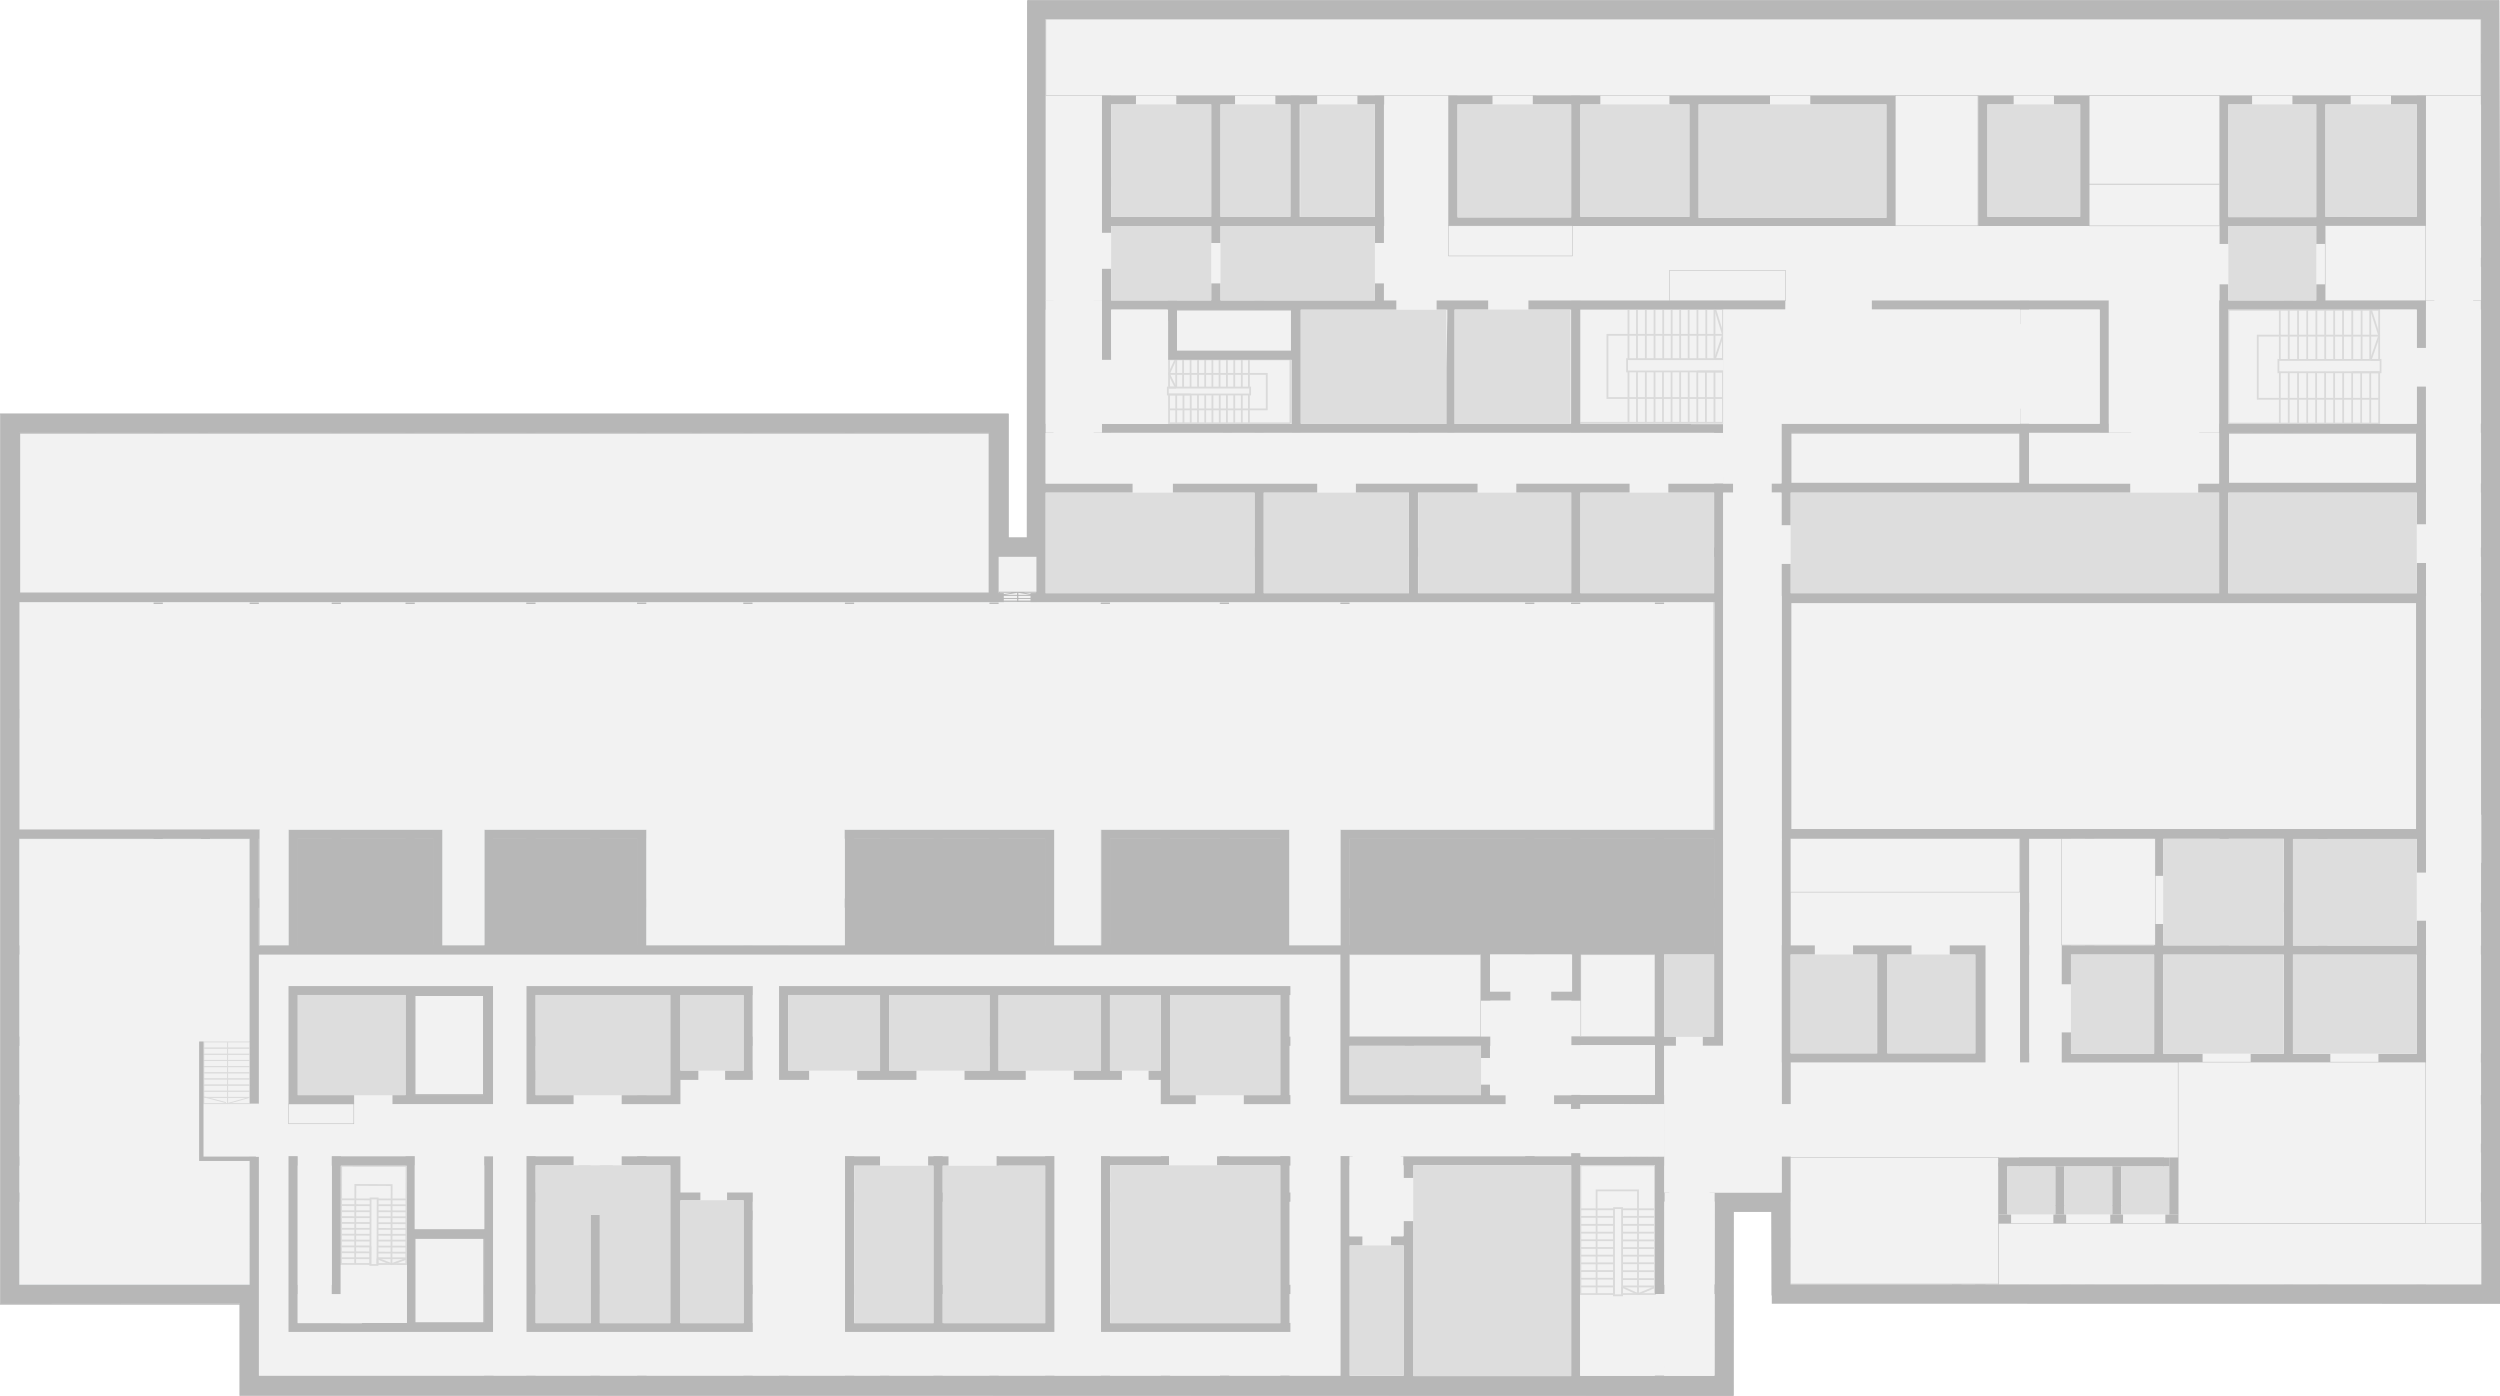 <svg id="floor-01" xmlns="http://www.w3.org/2000/svg" xmlns:xlink="http://www.w3.org/1999/xlink" viewBox="0 0 5442.5 3038.7"><defs><pattern id="SVGID_57_" data-name="SVGID 57 " width="44.9" height="44.9" patternTransform="matrix(-0.63, 0, 0, 0.63, -21993.29, 26860.68)" patternUnits="userSpaceOnUse" viewBox="0 0 44.9 44.9"><rect width="44.9" height="44.9" style="fill:none"/><rect width="44.9" height="44.9" style="fill:none"/><rect width="44.9" height="44.9" style="fill:none"/><rect width="44.9" height="44.9" style="fill:none"/><rect width="44.9" height="44.9" style="fill:none"/><rect width="44.9" height="44.9" style="fill:none"/><rect width="44.9" height="44.9" style="fill:none"/><rect width="44.9" height="44.9" style="fill:none"/><rect width="44.9" height="44.9" style="fill:none"/><rect width="44.9" height="44.9" style="fill:none"/><rect x="41.7" y="-41.7" width="47.2" height="45.7" style="fill:#f2f2f2"/><line x1="44.9" x2="89.8" y2="-44.9" style="fill:none;stroke:#ddd;stroke-linecap:square;stroke-linejoin:round;stroke-width:20px"/><rect x="-3.2" y="-41.7" width="47.2" height="45.7" style="fill:#f2f2f2"/><line x2="44.9" y2="-44.9" style="fill:none;stroke:#ddd;stroke-linecap:square;stroke-linejoin:round;stroke-width:20px"/><line x1="-44.9" y2="-44.9" style="fill:none;stroke:#ddd;stroke-linecap:square;stroke-linejoin:round;stroke-width:20px"/><rect x="41.7" y="3.1" width="47.2" height="45.7" style="fill:#f2f2f2"/><line x1="44.9" y1="44.9" x2="89.8" style="fill:none;stroke:#ddd;stroke-linecap:square;stroke-linejoin:round;stroke-width:20px"/><rect x="-3.2" y="3.1" width="47.2" height="45.7" style="fill:#f2f2f2"/><line y1="44.9" x2="44.9" style="fill:none;stroke:#ddd;stroke-linecap:square;stroke-linejoin:round;stroke-width:20px"/><line x1="-44.9" y1="44.9" style="fill:none;stroke:#ddd;stroke-linecap:square;stroke-linejoin:round;stroke-width:20px"/><line x1="44.9" y1="89.8" x2="89.8" y2="44.9" style="fill:none;stroke:#ddd;stroke-linecap:square;stroke-linejoin:round;stroke-width:20px"/><line y1="89.8" x2="44.9" y2="44.9" style="fill:none;stroke:#ddd;stroke-linecap:square;stroke-linejoin:round;stroke-width:20px"/><line x1="-44.9" y1="89.8" y2="44.9" style="fill:none;stroke:#ddd;stroke-linecap:square;stroke-linejoin:round;stroke-width:20px"/></pattern><pattern id="room-box_8_" data-name="room-box 8 " width="114.9" height="114.9" patternTransform="matrix(-0.63, 0, 0, 0.63, -22474.87, 27758.21)" patternUnits="userSpaceOnUse" viewBox="0 0 114.9 114.9"><rect width="114.9" height="114.9" style="fill:none"/><rect width="114.9" height="114.9" style="fill:none"/><rect width="114.9" height="114.9" style="fill:none"/><rect width="114.9" height="114.9" style="fill:none"/><rect width="114.9" height="114.9" style="fill:none"/><rect width="114.9" height="114.9" style="fill:none"/><rect width="114.9" height="114.9" style="fill:none"/><rect width="114.9" height="114.9" style="fill:none"/><rect width="114.9" height="114.9" style="fill:none"/><rect width="114.9" height="114.9" style="fill:none"/><line x1="231.2" y1="-113.9" x2="116.3" y2="1.1" style="fill:none;stroke:#b7b7b7;stroke-linecap:round;stroke-linejoin:round;stroke-width:4px;stroke-dasharray:0,29"/><polygon points="116.3 -113.9 1.4 -113.9 1.4 1 116.3 1.1 116.3 -113.9" style="fill:#f2f2f2"/><line x1="116.3" y1="-113.9" x2="1.4" y2="1.1" style="fill:none;stroke:#b7b7b7;stroke-linecap:round;stroke-linejoin:round;stroke-width:4px;stroke-dasharray:0,29"/><line x1="116.3" y1="-61.2" x2="53.7" y2="1.2" style="fill:none;stroke:#b7b7b7;stroke-linecap:round;stroke-linejoin:round;stroke-width:4px;stroke-dasharray:0,29"/><line x1="116.3" y1="-84.7" x2="30.1" y2="1.2" style="fill:none;stroke:#b7b7b7;stroke-linecap:round;stroke-linejoin:round;stroke-width:4px;stroke-dasharray:0,29"/><polygon points="1.4 -113.9 -113.5 -113.9 -113.5 1 1.4 1.1 1.4 -113.9" style="fill:#f2f2f2"/><line x1="1.4" y1="-113.9" x2="-113.5" y2="1.1" style="fill:none;stroke:#b7b7b7;stroke-linecap:round;stroke-linejoin:round;stroke-width:4px;stroke-dasharray:0,29"/><line x1="1.4" y1="-61.2" x2="-61.2" y2="1.2" style="fill:none;stroke:#b7b7b7;stroke-linecap:round;stroke-linejoin:round;stroke-width:4px;stroke-dasharray:0,29"/><line x1="1.4" y1="-84.7" x2="-84.9" y2="1.2" style="fill:none;stroke:#b7b7b7;stroke-linecap:round;stroke-linejoin:round;stroke-width:4px;stroke-dasharray:0,29"/><line x1="231.2" y1="1" x2="116.3" y2="116" style="fill:none;stroke:#b7b7b7;stroke-linecap:round;stroke-linejoin:round;stroke-width:4px;stroke-dasharray:0,29"/><line x1="199.8" y1="-1.3" x2="113.5" y2="84.7" style="fill:none;stroke:#b7b7b7;stroke-linecap:round;stroke-linejoin:round;stroke-width:4px;stroke-dasharray:0,29"/><polygon points="116.3 1 1.4 1 1.4 115.9 116.3 116 116.3 1" style="fill:#f2f2f2"/><line x1="116.3" y1="1" x2="1.4" y2="116" style="fill:none;stroke:#b7b7b7;stroke-linecap:round;stroke-linejoin:round;stroke-width:4px;stroke-dasharray:0,29"/><line x1="53.7" y1="1.2" x2="1.7" y2="53.2" style="fill:none;stroke:#b7b7b7;stroke-linecap:round;stroke-linejoin:round;stroke-width:4px;stroke-dasharray:0,29"/><line x1="116.3" y1="53.8" x2="53.7" y2="116.1" style="fill:none;stroke:#b7b7b7;stroke-linecap:round;stroke-linejoin:round;stroke-width:4px;stroke-dasharray:0,29"/><line x1="116.3" y1="30.2" x2="30.1" y2="116.1" style="fill:none;stroke:#b7b7b7;stroke-linecap:round;stroke-linejoin:round;stroke-width:4px;stroke-dasharray:0,29"/><line x1="84.9" y1="-1.3" x2="-1.4" y2="84.7" style="fill:none;stroke:#b7b7b7;stroke-linecap:round;stroke-linejoin:round;stroke-width:4px;stroke-dasharray:0,29"/><polygon points="1.4 1 -113.5 1 -113.5 115.9 1.4 116 1.4 1" style="fill:#f2f2f2"/><line x1="1.4" y1="1" x2="-113.5" y2="116" style="fill:none;stroke:#b7b7b7;stroke-linecap:round;stroke-linejoin:round;stroke-width:4px;stroke-dasharray:0,29"/><line x1="1.4" y1="53.8" x2="-61.2" y2="116.1" style="fill:none;stroke:#b7b7b7;stroke-linecap:round;stroke-linejoin:round;stroke-width:4px;stroke-dasharray:0,29"/><line x1="1.4" y1="30.2" x2="-84.9" y2="116.1" style="fill:none;stroke:#b7b7b7;stroke-linecap:round;stroke-linejoin:round;stroke-width:4px;stroke-dasharray:0,29"/><line x1="231.2" y1="115.9" x2="116.3" y2="231" style="fill:none;stroke:#b7b7b7;stroke-linecap:round;stroke-linejoin:round;stroke-width:4px;stroke-dasharray:0,29"/><line x1="199.8" y1="113.6" x2="113.5" y2="199.6" style="fill:none;stroke:#b7b7b7;stroke-linecap:round;stroke-linejoin:round;stroke-width:4px;stroke-dasharray:0,29"/><line x1="116.3" y1="115.9" x2="1.4" y2="231" style="fill:none;stroke:#b7b7b7;stroke-linecap:round;stroke-linejoin:round;stroke-width:4px;stroke-dasharray:0,29"/><line x1="53.7" y1="116.1" x2="1.7" y2="168.1" style="fill:none;stroke:#b7b7b7;stroke-linecap:round;stroke-linejoin:round;stroke-width:4px;stroke-dasharray:0,29"/><line x1="84.9" y1="113.6" x2="-1.4" y2="199.6" style="fill:none;stroke:#b7b7b7;stroke-linecap:round;stroke-linejoin:round;stroke-width:4px;stroke-dasharray:0,29"/><line x1="1.4" y1="115.9" x2="-113.5" y2="231" style="fill:none;stroke:#b7b7b7;stroke-linecap:round;stroke-linejoin:round;stroke-width:4px;stroke-dasharray:0,29"/></pattern><pattern id="SVGID_64_" data-name="SVGID 64 " width="44.9" height="44.9" patternTransform="matrix(-0.63, 0, 0, 0.63, -22047.94, 27185.14)" patternUnits="userSpaceOnUse" viewBox="0 0 44.9 44.9"><rect width="44.9" height="44.9" style="fill:none"/><rect width="44.9" height="44.9" style="fill:none"/><rect width="44.9" height="44.9" style="fill:none"/><rect width="44.9" height="44.9" style="fill:none"/><rect width="44.9" height="44.9" style="fill:none"/><rect width="44.9" height="44.9" style="fill:none"/><rect width="44.9" height="44.9" style="fill:none"/><rect width="44.9" height="44.9" style="fill:none"/><rect width="44.9" height="44.9" style="fill:none"/><rect width="44.9" height="44.9" style="fill:none"/><rect x="41.7" y="-41.7" width="47.2" height="45.7" style="fill:#f2f2f2"/><line x1="44.9" x2="89.8" y2="-44.9" style="fill:none;stroke:#ddd;stroke-linecap:square;stroke-linejoin:round;stroke-width:20px"/><rect x="-3.2" y="-41.7" width="47.2" height="45.7" style="fill:#f2f2f2"/><line x2="44.9" y2="-44.9" style="fill:none;stroke:#ddd;stroke-linecap:square;stroke-linejoin:round;stroke-width:20px"/><line x1="-44.9" y2="-44.9" style="fill:none;stroke:#ddd;stroke-linecap:square;stroke-linejoin:round;stroke-width:20px"/><rect x="41.7" y="3.1" width="47.2" height="45.7" style="fill:#f2f2f2"/><line x1="44.9" y1="44.9" x2="89.8" style="fill:none;stroke:#ddd;stroke-linecap:square;stroke-linejoin:round;stroke-width:20px"/><rect x="-3.2" y="3.1" width="47.2" height="45.7" style="fill:#f2f2f2"/><line y1="44.9" x2="44.9" style="fill:none;stroke:#ddd;stroke-linecap:square;stroke-linejoin:round;stroke-width:20px"/><line x1="-44.9" y1="44.9" style="fill:none;stroke:#ddd;stroke-linecap:square;stroke-linejoin:round;stroke-width:20px"/><line x1="44.9" y1="89.8" x2="89.8" y2="44.9" style="fill:none;stroke:#ddd;stroke-linecap:square;stroke-linejoin:round;stroke-width:20px"/><line y1="89.8" x2="44.9" y2="44.9" style="fill:none;stroke:#ddd;stroke-linecap:square;stroke-linejoin:round;stroke-width:20px"/><line x1="-44.9" y1="89.8" y2="44.9" style="fill:none;stroke:#ddd;stroke-linecap:square;stroke-linejoin:round;stroke-width:20px"/></pattern><pattern id="room-box-89_4_" data-name="room-box-89 4 " width="114.9" height="114.9" patternTransform="matrix(-0.63, 0, 0, 0.63, -22474.87, 27758.21)" patternUnits="userSpaceOnUse" viewBox="0 0 114.9 114.9"><rect width="114.9" height="114.9" style="fill:none"/><rect width="114.9" height="114.9" style="fill:none"/><rect width="114.9" height="114.9" style="fill:none"/><rect width="114.9" height="114.9" style="fill:none"/><rect width="114.9" height="114.9" style="fill:none"/><rect width="114.9" height="114.9" style="fill:none"/><rect width="114.9" height="114.9" style="fill:none"/><rect width="114.9" height="114.9" style="fill:none"/><rect width="114.9" height="114.9" style="fill:none"/><rect width="114.9" height="114.9" style="fill:none"/><line x1="231.2" y1="-113.9" x2="116.3" y2="1.1" style="fill:none;stroke:#bcd1b4;stroke-linecap:round;stroke-linejoin:round;stroke-width:4px;stroke-dasharray:0,29"/><polygon points="116.3 -113.9 1.4 -113.9 1.4 1 116.3 1.1 116.3 -113.9" style="fill:#d2e4cc"/><line x1="116.3" y1="-113.9" x2="1.4" y2="1.1" style="fill:none;stroke:#bcd1b4;stroke-linecap:round;stroke-linejoin:round;stroke-width:4px;stroke-dasharray:0,29"/><line x1="116.3" y1="-61.2" x2="53.7" y2="1.2" style="fill:none;stroke:#bcd1b4;stroke-linecap:round;stroke-linejoin:round;stroke-width:4px;stroke-dasharray:0,29"/><line x1="116.3" y1="-84.7" x2="30.1" y2="1.2" style="fill:none;stroke:#bcd1b4;stroke-linecap:round;stroke-linejoin:round;stroke-width:4px;stroke-dasharray:0,29"/><polygon points="1.4 -113.9 -113.5 -113.9 -113.5 1 1.4 1.1 1.4 -113.9" style="fill:#d2e4cc"/><line x1="1.4" y1="-113.9" x2="-113.5" y2="1.1" style="fill:none;stroke:#bcd1b4;stroke-linecap:round;stroke-linejoin:round;stroke-width:4px;stroke-dasharray:0,29"/><line x1="1.4" y1="-61.2" x2="-61.2" y2="1.2" style="fill:none;stroke:#bcd1b4;stroke-linecap:round;stroke-linejoin:round;stroke-width:4px;stroke-dasharray:0,29"/><line x1="1.4" y1="-84.7" x2="-84.9" y2="1.2" style="fill:none;stroke:#bcd1b4;stroke-linecap:round;stroke-linejoin:round;stroke-width:4px;stroke-dasharray:0,29"/><line x1="231.2" y1="1" x2="116.3" y2="116" style="fill:none;stroke:#bcd1b4;stroke-linecap:round;stroke-linejoin:round;stroke-width:4px;stroke-dasharray:0,29"/><line x1="199.8" y1="-1.3" x2="113.5" y2="84.7" style="fill:none;stroke:#bcd1b4;stroke-linecap:round;stroke-linejoin:round;stroke-width:4px;stroke-dasharray:0,29"/><polygon points="116.3 1 1.4 1 1.4 115.9 116.3 116 116.3 1" style="fill:#d2e4cc"/><line x1="116.3" y1="1" x2="1.4" y2="116" style="fill:none;stroke:#bcd1b4;stroke-linecap:round;stroke-linejoin:round;stroke-width:4px;stroke-dasharray:0,29"/><line x1="53.7" y1="1.2" x2="1.7" y2="53.2" style="fill:none;stroke:#bcd1b4;stroke-linecap:round;stroke-linejoin:round;stroke-width:4px;stroke-dasharray:0,29"/><line x1="116.3" y1="53.8" x2="53.7" y2="116.1" style="fill:none;stroke:#bcd1b4;stroke-linecap:round;stroke-linejoin:round;stroke-width:4px;stroke-dasharray:0,29"/><line x1="116.3" y1="30.2" x2="30.1" y2="116.1" style="fill:none;stroke:#bcd1b4;stroke-linecap:round;stroke-linejoin:round;stroke-width:4px;stroke-dasharray:0,29"/><line x1="84.9" y1="-1.3" x2="-1.4" y2="84.7" style="fill:none;stroke:#bcd1b4;stroke-linecap:round;stroke-linejoin:round;stroke-width:4px;stroke-dasharray:0,29"/><polygon points="1.4 1 -113.5 1 -113.5 115.9 1.4 116 1.4 1" style="fill:#d2e4cc"/><line x1="1.4" y1="1" x2="-113.5" y2="116" style="fill:none;stroke:#bcd1b4;stroke-linecap:round;stroke-linejoin:round;stroke-width:4px;stroke-dasharray:0,29"/><line x1="1.4" y1="53.8" x2="-61.2" y2="116.1" style="fill:none;stroke:#bcd1b4;stroke-linecap:round;stroke-linejoin:round;stroke-width:4px;stroke-dasharray:0,29"/><line x1="1.4" y1="30.2" x2="-84.9" y2="116.1" style="fill:none;stroke:#bcd1b4;stroke-linecap:round;stroke-linejoin:round;stroke-width:4px;stroke-dasharray:0,29"/><line x1="231.2" y1="115.9" x2="116.3" y2="231" style="fill:none;stroke:#bcd1b4;stroke-linecap:round;stroke-linejoin:round;stroke-width:4px;stroke-dasharray:0,29"/><line x1="199.8" y1="113.6" x2="113.5" y2="199.6" style="fill:none;stroke:#bcd1b4;stroke-linecap:round;stroke-linejoin:round;stroke-width:4px;stroke-dasharray:0,29"/><line x1="116.3" y1="115.9" x2="1.4" y2="231" style="fill:none;stroke:#bcd1b4;stroke-linecap:round;stroke-linejoin:round;stroke-width:4px;stroke-dasharray:0,29"/><line x1="53.7" y1="116.1" x2="1.7" y2="168.1" style="fill:none;stroke:#bcd1b4;stroke-linecap:round;stroke-linejoin:round;stroke-width:4px;stroke-dasharray:0,29"/><line x1="84.9" y1="113.6" x2="-1.4" y2="199.6" style="fill:none;stroke:#bcd1b4;stroke-linecap:round;stroke-linejoin:round;stroke-width:4px;stroke-dasharray:0,29"/><line x1="1.4" y1="115.9" x2="-113.5" y2="231" style="fill:none;stroke:#bcd1b4;stroke-linecap:round;stroke-linejoin:round;stroke-width:4px;stroke-dasharray:0,29"/></pattern></defs><g id="a1-4"><g id="floor-background"><polygon points="522.3 2839.3 522.3 3038 3773.5 3038 3773.5 2637.3 3857.1 2637.3 3857.7 2819.2 5438.8 2819.2 5438.8 0 2239.3 0 2239.3 1170.8 2194.9 1170.8 2194.9 901.2 0 901.2 0 2839.3 522.3 2839.3" style="fill:#f2f2f2;stroke:#b7b7b7;stroke-miterlimit:10;stroke-width:2px"/></g><g id="floor-wall"><rect x="903" y="2695.5" width="150.7" height="184.5" style="stroke:#b7b7b7;stroke-miterlimit:10;stroke-width:3px;fill:url(#SVGID_57_)"/><rect x="903" y="2166.8" width="150.1" height="216.7" style="stroke:#b7b7b7;stroke-miterlimit:10;stroke-width:3px;fill:url(#SVGID_57_)"/><rect x="2560.8" y="674.4" width="251.1" height="90.4" style="stroke:#b7b7b7;stroke-miterlimit:10;stroke-width:3px;fill:url(#SVGID_57_)"/><rect x="42.4" y="942.5" width="2111.4" height="348.9" style="stroke:#b7b7b7;stroke-miterlimit:10;stroke-width:3px;fill:url(#SVGID_57_)"/><rect x="3898.4" y="942.5" width="499.1" height="110" style="stroke:#b7b7b7;stroke-miterlimit:10;stroke-width:3px;fill:url(#SVGID_57_)"/><rect x="4851.1" y="942.5" width="410.2" height="110" style="stroke:#b7b7b7;stroke-miterlimit:10;stroke-width:3px;fill:url(#SVGID_57_)"/><rect x="3898.3" y="1311.5" width="1363" height="494.8" style="stroke:#b7b7b7;stroke-miterlimit:10;stroke-width:3px;fill:url(#SVGID_57_)"/><rect x="2938.8" y="1826.4" width="792.4" height="231.6" style="fill:#b7b7b7;stroke:#b7b7b7;stroke-miterlimit:10;stroke-width:3px"/><rect x="2417" y="1826.4" width="370.1" height="231.6" style="fill:#b7b7b7;stroke:#b7b7b7;stroke-miterlimit:10;stroke-width:3px"/><rect x="1859.9" y="1826.4" width="415.5" height="231.6" style="fill:#b7b7b7;stroke:#b7b7b7;stroke-miterlimit:10;stroke-width:3px"/><rect x="1073.2" y="1826.4" width="314" height="231.6" style="fill:#b7b7b7;stroke:#b7b7b7;stroke-miterlimit:10;stroke-width:3px"/><rect x="648.3" y="1826.4" width="294.9" height="231.6" style="fill:#b7b7b7;stroke:#b7b7b7;stroke-miterlimit:10;stroke-width:3px"/><polygon points="3377 2178.5 3421.5 2178.5 3434.2 2178.5 3441.5 2178.5 3441.5 2064.3 3421.5 2064.3 3421.5 2158.4 3377 2158.4 3377 2178.5" style="fill:#b7b7b7"/><polygon points="3226.9 2178.5 3243.8 2178.5 3288.2 2178.5 3288.2 2158.4 3243.8 2158.4 3243.8 2064.3 3223.8 2064.3 3223.8 2178.5 3226.9 2178.5" style="fill:#b7b7b7"/><polygon points="2807.2 2516.8 2787.1 2516.8 2787.1 2517.3 2676 2517.3 2676 2516.8 2655.6 2516.8 2655.6 2517.3 2649.5 2517.3 2649.5 2536.9 2787.1 2536.9 2787.1 2537.5 2787.1 2596.1 2787.1 2616.2 2787.1 2797 2787.1 2817.2 2787.1 2880 2787.1 2880.5 2417 2880.5 2417 2880 2416.5 2880 2416.5 2817.2 2417 2817.2 2417 2797 2416.5 2797 2416.5 2616.2 2417 2616.2 2417 2596.1 2416.5 2596.1 2416.5 2537.5 2417 2537.5 2417 2536.9 2544.9 2536.9 2544.9 2516.8 2527 2516.8 2527 2517.3 2416.5 2517.3 2416.5 2516.8 2396.9 2516.8 2396.9 2899.6 2809.2 2899.6 2809.2 2880 2807.2 2880 2807.2 2817.2 2809.2 2817.2 2809.2 2797 2807.2 2797 2807.2 2616.2 2809.2 2616.2 2809.2 2596.1 2807.2 2596.1 2807.2 2537.5 2809.2 2537.5 2809.2 2517.3 2807.2 2517.3 2807.2 2516.8" style="fill:#b7b7b7"/><polygon points="4326.7 492 4397.3 492 4397.3 492 4417.4 492 4417.4 492 4528.5 492 4528.5 492 4548.7 492 4548.7 492 4548.7 471.9 4548.7 227.7 4548.7 207.7 4471.5 207.7 4471.5 227.3 4528.5 227.3 4528.5 227.7 4528.5 471.9 4528.5 472 4326.7 472 4326.7 471.9 4326.7 227.7 4326.7 227.3 4383.7 227.3 4383.7 207.7 4306.6 207.7 4306.6 227.7 4306.6 471.9 4306.6 492 4306.6 492 4326.7 492" style="fill:#b7b7b7"/><path d="M770.9,2384H648.2V2166.3h74.1v.6h20v-.6H883v40.1h0v20.2h0v30.1h0v20.1h0V2384H854.4v19.6h218.9V2146.7H628.1v256.9H770.9V2384ZM903,2166.9h0l.1-.6h150V2384h-150v-.4H903Z" style="fill:#b7b7b7"/><path d="M1073.2,2517.4H1031v19.5h23.2v138.6h-.1v.4h-151v-.4H903V2536.9h23.2v-19.5H903.1v-.5H882.9v.5H742.3v-.5h-20v.5h-8.5v20.1h8.5v.6h.1v259h-8.5v20.1H742V2538h.5v-.6H883.2v.6h2.6v342h-2.6v.2H788v.4H648.2v-63.4h7.4v-20.1h-7.4V2537.5h7.4v-20.1h-7.4v-.5H628.1v382.7h445.2V2517.4Zm-19.1,279.7h-.4v20.3h.4v62.8H903V2695.6h150.7v.6h.4Z" style="fill:#b7b7b7"/><polygon points="3173 492 3324.2 492 3324.2 492 3344.3 492 3344.3 492 3420.3 492 3420.3 492 3440.4 492 3440.4 492 3493.4 492 3493.4 492 3513.4 492 3576.3 492 3794.4 492 3731.6 492 3751.7 492 3751.7 492 3878.2 492 3878.2 492 3898.2 492 3898.2 492 4126.8 492 4126.8 471.9 4126.8 227.7 4126.8 207.7 3941 207.7 3941 227.3 4106.7 227.3 4106.7 227.7 4106.7 471.9 4106.7 474.1 3697.9 474.1 3697.9 471.9 3697.9 227.7 3697.9 227.3 3853.3 227.3 3853.3 207.7 3751.7 207.7 3634.4 207.7 3634.4 227.3 3677.8 227.3 3677.8 227.7 3677.8 471.9 3677.8 472 3440.5 472 3440.5 471.9 3440.4 471.9 3440.4 388.9 3440.5 388.9 3440.5 306 3440.4 306 3440.4 227.7 3440.5 227.7 3440.5 227.3 3483.9 227.3 3483.9 207.7 3440.4 207.7 3440.4 207.2 3420.3 207.2 3420.3 207.7 3344.3 207.7 3344.3 207.2 3336.9 207.2 3336.9 227.3 3420.4 227.3 3420.4 472 3173 472 3173 471.9 3173 388.9 3173 306 3173 227.7 3173 227.3 3249.2 227.3 3249.2 207.7 3173 207.7 3173 207.2 3152.9 207.2 3152.9 207.7 3152.9 227.7 3152.9 471.9 3152.9 492 3152.9 492 3173 492" style="fill:#b7b7b7"/><polygon points="1761.4 2350.9 1761.4 2330.7 1716.1 2330.7 1716.1 2276.8 1716.1 2256.7 1716.1 2166.9 1716.1 2166.3 1839.4 2166.3 1839.4 2166.9 1859.5 2166.9 1859.5 2166.3 1915.8 2166.3 1915.8 2166.9 1915.8 2256.7 1915.8 2276.8 1915.8 2330.7 1866.1 2330.7 1866.1 2350.9 1915.8 2350.9 1935.9 2350.9 1995.1 2350.9 1995.1 2330.7 1935.9 2330.7 1935.9 2276.8 1935.9 2256.7 1935.9 2166.9 1935.9 2166.3 2032.1 2166.3 2032.1 2166.9 2052.2 2166.9 2052.2 2166.3 2154.2 2166.3 2154.2 2256.7 2153.8 2256.7 2153.8 2276.8 2154.2 2276.8 2154.2 2330.7 2153.8 2330.7 2099.8 2330.7 2099.8 2350.9 2154.2 2350.9 2174.2 2350.9 2233 2350.9 2233 2330.7 2174.2 2330.7 2173.9 2330.7 2173.9 2166.9 2174.2 2166.9 2174.2 2166.3 2275.4 2166.3 2275.4 2166.9 2295.4 2166.9 2295.4 2166.3 2396.5 2166.3 2396.5 2166.9 2396.9 2166.9 2396.9 2330.7 2396.5 2330.7 2337.7 2330.7 2337.7 2350.9 2396.5 2350.9 2416.5 2350.9 2442.4 2350.9 2442.4 2330.7 2417 2330.7 2416.5 2330.7 2416.5 2276.8 2417 2276.8 2417 2256.7 2416.5 2256.7 2416.5 2166.3 2527 2166.3 2527 2166.9 2527 2256.7 2527 2276.8 2527 2330.7 2500.5 2330.7 2500.5 2350.9 2527 2350.9 2527 2384 2527 2403.7 2603.1 2403.7 2603.1 2384 2547.1 2384 2547.1 2383.6 2547.1 2350.9 2547.1 2330.7 2547.1 2276.8 2547.1 2256.7 2547.1 2166.9 2547.1 2166.3 2655.6 2166.3 2655.6 2166.9 2676 2166.9 2676 2166.3 2787.1 2166.3 2787.1 2166.9 2787.1 2256.7 2787.1 2276.8 2787.1 2330.7 2787.1 2350.9 2787.1 2383.6 2787.1 2384 2707.8 2384 2707.8 2403.7 2809.2 2403.7 2809.2 2384 2807.2 2384 2807.2 2276.8 2809.2 2276.8 2809.2 2256.7 2807.2 2256.7 2807.2 2166.3 2809.2 2166.3 2809.2 2146.7 1696 2146.7 1696 2166.3 1696 2256.7 1696 2276.8 1696 2330.7 1696 2350.9 1716.1 2350.9 1761.4 2350.9" style="fill:#b7b7b7"/><polygon points="1248.7 2384 1166 2384 1166 2350.9 1166.3 2350.9 1166.3 2330.7 1166 2330.7 1166 2276.8 1166.3 2276.8 1166.3 2256.7 1166 2256.7 1166 2166.3 1285.7 2166.3 1285.7 2166.9 1305.9 2166.9 1305.9 2166.3 1387.1 2166.3 1387.1 2166.9 1407.2 2166.9 1407.2 2166.3 1459.2 2166.3 1459.2 2166.9 1459.2 2226.1 1459.2 2256.7 1459.2 2276.8 1459.2 2330.7 1459.2 2350.9 1459.2 2383.6 1459.2 2384 1407.2 2384 1407.2 2383.6 1387.1 2383.6 1387.1 2384 1353.4 2384 1353.4 2403.7 1481.3 2403.7 1481.3 2384 1481.3 2350.9 1520.3 2350.9 1520.3 2330.7 1481.3 2330.7 1481.3 2276.8 1481.3 2256.7 1481.3 2226.1 1481.3 2166.9 1481.3 2166.3 1543.7 2166.3 1543.7 2166.9 1565.9 2166.9 1565.9 2166.3 1618.3 2166.3 1618.3 2166.9 1618.8 2166.9 1618.8 2330.7 1618.3 2330.7 1578.6 2330.7 1578.6 2350.9 1618.3 2350.9 1638.4 2350.9 1638.8 2350.9 1638.8 2330.7 1638.4 2330.7 1638.4 2276.8 1638.8 2276.8 1638.8 2256.7 1638.4 2256.7 1638.4 2166.3 1638.8 2166.3 1638.8 2146.7 1146.2 2146.7 1146.2 2403.7 1248.7 2403.7 1248.7 2384" style="fill:#b7b7b7"/><path d="M4591,715.9V654.1H4417.4v-.2h-20.1v.2H4075V674h322.5v31.7h19.9V674.3h.2V674H4571V922.5H4417.6V922h-.2V889.6h-19.9v32.8H3878.3v130h-21.2v20h21.2v70.9h20v-70.8h739.2v-19.9H4417.3V942.2h153.5v.2h20.1v-.2h48.6V922.4H4591Zm-193.5,336.6H3898.3V942.2h499v.2h.2Z" style="fill:#b7b7b7"/><path d="M3886.7,653.9h-8.4v.2H3751.7v-.2h-20v.2H3440.5v-.2h-20.1v.2h-93V674h91.4v.2h1.5V922h-1.5v.9H3166.6V674h73.1V654.1H3127.5v20.1h23.3v18.2l-2.1,107.8V922.9H2832.1V922h-.6V674.2h208.3V654.1h-27V616.9h-19.5v37h-.5v.2H2751.3v-.2h-20.1v.2H2657V616.9h-20.1v37.2h-74.5v-.2h-20.1v.2H2418.9V585.2H2399V654h-.2v.2H2381V674h18V818.8h19.9V782.4h.3v-20h-.3V674.2h122v.8h1.4v23.3h.6v85.1h268.6V923H2419.2v-1h-.3V906.5H2399v15.9h-18v19.8h17.8v.2h20v-.2h244v.2h20v-.2h48.3v.2h20.1v-.2h61.2v.2h19v-.2h235.3v.2h20.1v-.2h63.9v.2h15.8v-.2h253.7v.2h20.1v-.2h291.2v11.9h19.7V923.5h-69.7v-1H3440.4V922h-.1V674.2h.1V674h446.1ZM2811.9,764.8h-.5v.5l-56.3-.5H2560.9V674.5h.1v-.3h170.2v.3h20.1v-.3h60.2v.3h.5v90.3Z" style="fill:#b7b7b7"/><polygon points="2418.8 492 2542.3 492 2542.3 492 2562.4 492 2562.4 492 2636.8 492 2636.8 492 2636.8 529 2657 529 2657 492 2657 492 2731.1 492 2731.1 492 2751.2 492 2751.2 492 2809.2 492 2809.2 492 2829.4 492 2829.4 492 2992.7 492 2992.7 492 2993.2 492 2993.2 529 3012.8 529 3012.8 492 3013.3 492 3013.3 471.9 3012.8 471.9 3012.8 227.7 3013.3 227.7 3013.3 207.7 3012.8 207.7 3012.8 207.2 2992.7 207.2 2992.7 207.7 2955.1 207.7 2955.1 227.3 2993.2 227.3 2993.2 472 2829.4 472 2829.4 471.9 2829.4 406.5 2829.4 386.3 2829.4 227.7 2829.4 227.3 2867.4 227.3 2867.4 207.7 2829.4 207.7 2829.4 207.2 2809.2 207.2 2809.2 207.7 2776.5 207.7 2776.5 227.3 2809.2 227.3 2809.2 227.7 2809.2 386.3 2809.2 406.5 2809.2 471.9 2809.2 472 2657 472 2657 471.9 2657 406.5 2657 386.3 2657 227.7 2657 227.3 2688.7 227.3 2688.7 207.7 2562.4 207.7 2562.4 207.2 2560.8 207.2 2560.8 227.3 2636.8 227.3 2636.8 227.7 2636.8 386.3 2636.8 406.5 2636.8 471.9 2636.8 472 2419.2 472 2419.2 471.9 2418.8 471.9 2418.8 406.5 2419.2 406.5 2419.2 386.3 2418.8 386.3 2418.8 227.7 2419.2 227.7 2419.2 227.3 2473 227.3 2473 207.7 2418.8 207.7 2418.8 207.2 2399 207.2 2399 406.5 2399 506.8 2418.8 506.8 2418.8 492" style="fill:#b7b7b7"/><polygon points="4851.1 492 4851.1 492 4972 492 4972 492 4992 492 4992 492 5042.4 492 5042.4 492 5042.4 531.1 5062.5 531.1 5062.5 492 5062.5 492 5261.1 492 5261.1 492 5281.3 492 5281.3 492 5281.3 492 5281.3 471.9 5281.3 471.9 5281.3 227.7 5281.3 227.7 5281.3 207.7 5281.3 207.7 5281.3 207.2 5261.1 207.2 5261.1 207.7 5205.2 207.7 5205.2 227.3 5261.2 227.3 5261.2 471.4 5261.1 471.4 5261.1 471.9 5109.1 471.9 5109.1 471.4 5088.9 471.4 5088.9 471.9 5062.5 471.9 5062.5 471.4 5062.5 227.7 5062.5 227.3 5117.4 227.3 5117.4 207.7 4992 207.7 4992 207.2 4990.6 207.2 4990.6 227.3 5042.4 227.3 5042.4 227.7 5042.4 471.4 5042.4 471.9 4992 471.9 4992 471.4 4972 471.4 4972 471.9 4851.1 471.9 4851.1 471.4 4851.1 227.7 4851.1 227.3 4902.8 227.3 4902.8 207.7 4832 207.7 4832 531.1 4851.1 531.1 4851.1 492" style="fill:#b7b7b7"/><polygon points="1638.8 2880 1638.4 2880 1638.4 2817.2 1638.8 2817.2 1638.8 2797 1638.4 2797 1638.4 2655.9 1638.8 2655.9 1638.8 2635.7 1638.4 2635.7 1638.4 2616.2 1638.8 2616.2 1638.8 2596.1 1582.8 2596.1 1582.8 2613.1 1618.8 2613.1 1618.8 2880.5 1481.3 2880.5 1481.3 2880 1481.3 2817.2 1481.3 2797 1481.3 2616.2 1481.3 2613.1 1524.7 2613.1 1524.7 2596.1 1481.3 2596.1 1481.3 2596.1 1481.3 2537.5 1481.3 2517.3 1407.2 2517.3 1407.2 2516.8 1387.1 2516.8 1387.1 2517.3 1353.4 2517.3 1353.4 2536.9 1459.2 2536.9 1459.2 2537.5 1459.2 2596.1 1459.2 2616.2 1459.2 2797 1459.2 2817.2 1459.2 2880 1459.2 2880.5 1305.9 2880.5 1305.9 2880 1305.8 2880 1305.8 2817.2 1305.9 2817.2 1305.9 2797 1305.8 2797 1305.8 2644.8 1285.7 2644.8 1285.7 2880.5 1166.3 2880.5 1166.3 2880 1166 2880 1166 2817.2 1166.3 2817.2 1166.3 2797 1166 2797 1166 2616.2 1166.3 2616.2 1166.3 2596.1 1166 2596.1 1166 2537.5 1166.3 2537.5 1166.3 2536.9 1248.7 2536.9 1248.7 2517.3 1166 2517.3 1166 2516.8 1146.2 2516.8 1146.2 2899.6 1638.8 2899.6 1638.8 2880" style="fill:#b7b7b7"/><polygon points="2275.4 2517.3 2174.2 2517.3 2174.2 2516.8 2169.6 2516.8 2169.6 2538 2174.2 2538 2174.2 2537.5 2275.4 2537.5 2275.4 2538 2275.4 2596.1 2275.4 2616.2 2275.4 2797 2275.4 2817.2 2275.4 2880 2275.4 2880.5 2054.4 2880.5 2054.4 2880 2052.2 2880 2052.2 2817.2 2054.4 2817.2 2054.4 2797 2052.2 2797 2052.2 2616.2 2054.4 2616.2 2054.4 2596.1 2052.2 2596.1 2052.2 2537.5 2064.9 2537.5 2064.9 2517.3 2052.2 2517.3 2052.2 2516.8 2032.1 2516.8 2032.1 2517.3 2020.5 2517.3 2020.5 2537.5 2032.1 2537.5 2032.1 2538 2032.1 2596.1 2032.1 2616.2 2032.1 2797 2032.1 2817.2 2032.1 2880 2032.1 2880.5 1859.8 2880.5 1859.8 2880 1859.5 2880 1859.5 2817.2 1859.8 2817.2 1859.8 2797 1859.5 2797 1859.5 2616.2 1859.8 2616.2 1859.8 2596.1 1859.5 2596.1 1859.5 2537.5 1915.8 2537.5 1915.8 2517.3 1859.5 2517.3 1859.5 2516.8 1839.6 2516.8 1839.6 2827.6 1839.6 2899.6 2295.4 2899.6 2295.4 2880 2295.4 2817.2 2295.4 2797 2295.4 2616.2 2295.4 2596.1 2295.4 2537.5 2295.4 2517.3 2295.4 2516.8 2275.4 2516.8 2275.4 2517.3" style="fill:#b7b7b7"/><path d="M4831,1072.5v218.9H3898.4v-63.7h-20V2403.6h20v-90.8h424.1V2058.2h-77.9v19.9h55.7v215.1H4108.8V2078.1h52.6v-19.9H4034.1v19.9h52.6v215.1H3898.4V2078.1h52.5v-19.9h-52.5V1826h499v.5h.2v486.4h20v-19.6h-.2v-215h.2v-20h-.2v-72.7h.2v-20.1h-.2V1826h71v.5h20.1v-.5h30.7v.5h20v-.5h130.5v80.8h19.6v-80.4h.4v-.5H4832v.5h20.1v-.5H4972v139.5h-.5v20.1h.5v72.7H4852.1v-.3H4832v.3H4709.7v-.3h-.4v-46.4h-19.6v46.8H4559.2v-.3h-20v.3h-30.7v-.3h-20.1v84.7h20.1v-64.5h180.8v.2h.4v215h-.4v.6H4508.5v-46.5h-20.1v65.6H4795V2294h-85.7V2078.3h262.3v.2h.5v215h-.5v.6h-71.9v19.1h173.4v-19.1h-81.4V2078.4h269.6v215.7h-83.5v19.1h103.7v-19.6h-.1v-215h.1v-20h-.1v-54.2h-20v53.9h-.1v.3H5066.8v-.3h-20v.3h-54.6v-.3h-.4V1826.8h.4v-.5h54.6v.5h20v-.5h194.5v.5h.1v72.9h20V1826h.1v-20.1h-.1V1563.6h.1v-20.1h-.1V1311.2h.1v-20.1h-.1v-65.4h-20v65.8H4851V1072.6h410.3v68.7h20v-68.7h.1v-20.1h-.1V942.2h22.4V922.4h-22.3V922h-.1V841.7h-20v80.7H4851V674h410.3v83.5h20V674.3h.1V674h18.1V654.1h-18.2v-.2h-20.1v.2H5062.4V619h-20v35.1H4992v-.2h-20v.2H4851V619h-19v35h-1V922.5h-43.4v19.8H4831v110.2h-45.5v20Zm20.1-20.1V942.2h55v.2h19.1v-.2h47v.2h20v-.2h269.1v.2h.1v110Zm16.9,259.1v-.3h104.1v.3h20v-.3h269.1v.3h.1v494.8h-1363v-59.2h-.5V1563.6h.5v-20.1h-.5V1349.6h.5v-38.4h499v.3h20.1v-.3H4609v.3Z" style="fill:#b7b7b7"/><path d="M.6,2838.7l521.8-.5v199.4l3250.4,1.1.6-401.3h83.8v200.8l1585.5.3V560.9L5441.4.5H2235.9l-.6,1170.5h-39.8V901H.6ZM41.8,1212.1h.6V1192h-.6V942.1H188.7v.3h20.2v-.3H334.4v.3h20.1v-.3H432v.3h20v-.3h91.5v.3h20v-.3H722.1v.3h20v-.3H882.8v.3H903v-.3h109v.3h20v-.3h113.9v.3h20.2v-.3h97.5v.3h20.1v-.3h103.4v.3h20.1v-.3h99.6v.3h20v-.3h91.5v.3h20.1v-.3h201.2v.3h20v-.3h142v.3h20v-.3h132.6V1192h-.4v20.2h.4v78.9h-.4v.3H42.4v-.3h-.6Zm0,351.5h.6v-20.1h-.6V1311.2H334.4v3.5h20.1v-3.5h189v3.5h20v-3.5H722.1v3.5h20v-3.5H882.8v3.5H903v-3.5h242.7v3.5h20.2v-3.5h221v3.5H1407v-3.5h211.1v3.5h20.1v-3.5h201.2v3.5h20v-3.5H2154v3.5h20v-3.5h11.3v-20.1H2174v-78.9h82.3v78.9h-12.9v20.1h152.9v3.5h20.1v-3.5h239.1v3.5h20.1v-3.5h242.3v3.5H2938v-3.5h382.2v3.5h20.1v-3.5h79.8v3.5h20.1v-3.5h162.5v3.5h20v-3.5h108.7v3.5h.2v491.6H2917.9v251.6h-.2v.3H2806.9V1806.3H2396.6v251.6h-.4v.3h-101V1806.3H1838.4v19.6h.9v130h-.9v20.2h.9v82.1H1716v-.3h-20.1v.3h-57.5v-.3h-20.1v.3H1407.2v-82.1h.2v-20.2h-.2v-130h.2v-19.6H1054.2v251.6h-1v.3H963.3V1806.3H628v251.9H563.5v-82.1h1v-20.2h-1v-130h1v-19.6H42.5v-.5h-.6V1563.6Zm3689.8,412.9v81.7H3622.9v-.3h-20v.3H3440.4v-.3h-20.1v.3h-79.8v-.3h-20.1v.3H2938.1v-81.7h.7v-20h-.7V1826h382.3v.5h20.1v-.5h79.8v.5h20.1v-.5h162.5v.5h20v-.5h108.7v130.5h-.3v20Zm-1075.9,81.4v.3H2547.1v-.3H2527v.3H2416.6v-82.1h.5v-20.2h-.5v-130H2527v.5h20.1v-.5h108.6v.5h20.4v-.5h111v232.3h-111v-.3Zm-501.5,0v.3h-102v-.3h-20v.3H1936v-.3h-20.1v.3h-56.3v-82.1h.3v-20.2h-.3v-130h56.3v.5H1936v-.5h96.2v.5h20v-.5h102v.5h20v-.5h101.2v232.3H2174.2v-.3Zm-868.5,0v.3H1166v-.3h-20.2v.3h-72.6V1826h72.6v.5H1166v-.5h119.7v.5h20.1v-.5H1387v.5h.2V2058h-.2v.3h-81.2v-.3h-20.1Zm-402.8,0v.3H742.3v-.3h-20v.3H648.2V1826h74.1v.5h20v-.5H883v.5h20.2v-.5h40.1v232.3H903.2v-.3H882.9ZM41.8,2616.2h.6v-20h-.6v-58.6h.6v-20.1h-.6V2404.3h.6V2384h-.6V2276.8h.6v-20.1h-.6V2078.2h.6v-20h-.6V1826H334.4v.5h20.1v-.5h82.7v.5h20.1v-.5h86.2v577.7h20V2078.1H2918.1v325.6h359.6V2384h-33.4v-.4h-.6v-22.3h-19.6V2384H3078.2v-.4h-20.1v.4H2937.9V2276.8h120.2v1h20.1v-1h145.9v26.4h19.6v-26.4h33.9v-20.1H2938v-.6h-.3V2078.5h.3v-.3h382.3v.3h20.1v-.3h79.8v.3h20.1v-.3h162.5v178.5H3440.3v-.6h-20.1v.6h-38v20.1h38.1v26.4h20v-26.4h.6v-1.7h161.7v1.7h.1V2384H3440.2v-22.7h-20v22.3h-.1v.4h-36.9v19.6h36.9v10.6h20v-10.1h.1v-.5h182.9V2384h-.5V2276.8h25.9v-20.1h-25.9V2078.2h.5v-.2h108.4v177.6h-.2v1H3707v20.1h44.4V1072.5h21.4v-19.9h-21.4v-14h-19.7v14H3632v20h99.7V1192h-.3v20.1h.3v79h-.3v.3H3440.6v-.3h-.1v-79h.1V1192h-.1V1072.5h107.1v-20H3301v20h119.5v218.9H3087.4v-.3h-.5v-79h.5V1192h-.5V1072.5h129.7v-20H2951.8v20h115.5v218.9H2751.2V1072.5h116.3v-19.9H2553.4v19.9h177.8V1192h-.2v20.1h.2v79h-.2v.3H2276.4V1072.5h189.2v-19.9H2276.4v-110h.2v-.2h16.8V922.6h-16.9V674h16.9V654.1h-16.8v-.2h-.2V41.3l3124.5.4h.4v75.7h-.4v20.1h.4v70.1h-.4v20.1h.4V472h-.4v20h.4v68.8h-.4v20h.4V654H5384v20h16.9v.2h.4V922h-.4v.4h-12.7v19.8h13.1v110.2h-.4v20.1h.4V1192h-.4v20.1h.4v79h-.4v20.1h.4v232.3h-.4v20.1h.4v210h.6v104.7h-.6v87.1h-.4v20.1h.4v72.7h-.4v20h.4v215h-.4v20.1h.4V2384h-.4v20.1h.4v85.2h-.4v20.1h.4v86.7h-.4v20h.4v78.8h-.4V2715h.4v81.2h-.4v.7H5281.4v-.7h-.1v-.4h-20.1v.4H5066.7v-.4h-20v.4h-54.6v-.4h-20v.4H4852.2v-.4H4832v.4H4709.7v-.4h-20v.4H4559.2v-.4h-20v.4h-30.7v-.4h-20.1v.4h-71v-.4h-20.1v.4h-74.8v-.4h-22.2v.4h-30.6v-.4h-20.1v.4H3897.9V2715h.5v-20h-.5v-78.8h.5v-98.3h-20v78.2H3721.8v19.6h11.1V2796h-1.2v1.1h-9.9v20.1h11.1v177.6h-1.5v.5H3623v-.6h-20v.6H3440V2536.5h162.9v1.1h.1v58.6h-.1v20h.1V2797h-.1v20.1h31.2V2797H3623V2616.1h1v-.5h10.1V2596H3623v-58.6h.5v-19.6H3440.6v-.5h-.1v-6.9h-20v6.4h-.1v.5h-79.8v-.5h-20.1v.5H3049.4v19.5h6.4v27.5h21.1v-27.5h343.6v458.9H3076.9V2658.4h-21.1v32.3h-27.5v20.6h27.5v283.8H2938.3V2817h.1v-20.1h-.1v-85.1h.1v-.5h27.5v-20.6h-27.6V2616h.1v-20h-.1v-58.6h.1v-.6h6.4v-19.5h-6.5v-.5h-19.9v477.9h-.2v.5H2807.4v-.5h-20.1v.5h-111v-.5h-20.4v.5H2547.3v-.4H2527v.4H2416.6v-.4h-20.1v.4h-101v-.4h-20.1v.3H2174.2v-.3h-20v.3h-102v-.3h-20v.3H1936v-.3h-20.1v.3h-56.3v-.3h-20v.3H1716.2v-.3H1696v.3h-57.5v-.2h-20.1v.2H1407.3v-.2h-20.1v.2H1306v-.2h-20.1v.2H1166v-.2h-20.2v.2h-71.6v-.2H1054v.2H563.6V2518.2h-20V2797H41.8Z" style="fill:#b7b7b7"/><g style="opacity:0.42"><path d="M3560.1,2402.7h14.4v59.5h-14.4Zm12.3,2h-10.2v55.4h10.2Z" style="fill:#b7b7b7"/><path d="M3560.1,2459.5h14.4V2519h-14.4Zm12.3,2h-10.2v55.4h10.2Z" style="fill:#b7b7b7"/><path d="M3572.4,2402.7h14.4v59.5h-14.4Zm12.3,2h-10.2v55.4h10.2Z" style="fill:#b7b7b7"/><path d="M3572.4,2459.5h14.4V2519h-14.4Zm12.3,2h-10.2v55.4h10.2Z" style="fill:#b7b7b7"/><path d="M3584.7,2402.7h14.4v59.5h-14.4Zm12.4,2h-10.3v55.4h10.3Z" style="fill:#b7b7b7"/><path d="M3584.7,2459.5h14.4V2519h-14.4Zm12.4,2h-10.3v55.4h10.3Z" style="fill:#b7b7b7"/><path d="M3597.1,2402.7h14.4v59.5h-14.4Zm12.4,2h-10.3v55.4h10.3Z" style="fill:#b7b7b7"/><path d="M3597.1,2459.5h14.4V2519h-14.4Zm12.4,2h-10.3v55.4h10.3Z" style="fill:#b7b7b7"/><path d="M3609.5,2402.7h14.4v59.5h-14.4Zm12.2,2h-10.3v55.4h10.3Z" style="fill:#b7b7b7"/><path d="M3609.5,2459.5h14.4V2519h-14.4Zm12.2,2h-10.3v55.4h10.3Z" style="fill:#b7b7b7"/><path d="M3547.7,2402.7h14.4v59.5h-14.4Zm12.4,2h-10.2v55.4h10.2Z" style="fill:#b7b7b7"/><path d="M3547.7,2459.5h14.4V2519h-14.4Zm12.4,2h-10.2v55.4h10.2Z" style="fill:#b7b7b7"/><path d="M3535.3,2402.7h14.5v59.5h-14.5Zm12.4,2h-10.1v55.4h10.1Z" style="fill:#b7b7b7"/><path d="M3535.3,2459.5h14.5V2519h-14.5Zm12.4,2h-10.1v55.4h10.1Z" style="fill:#b7b7b7"/><rect x="3513.31" y="2431.57" width="58.4" height="2.2" transform="translate(416.22 5381.16) rotate(-77.8)" style="fill:#b7b7b7"/><rect x="3540.91" y="2460.37" width="2.2" height="58.4" transform="translate(-446.08 804.66) rotate(-12.2)" style="fill:#b7b7b7"/></g><path d="M2214.2,1310.7h43.2v-22.5h-83.5v22.5Zm2.7-20.1,26.7,4.4h-26.7Zm-2.7,4.4h-26.7l26.7-4.4Zm41.1,13.6h-38.4v-4.7h38.4Zm0-6.7h-38.4v-4.7h38.4Zm0-7-26.8-4.5h26.8Zm-52.6-4.5-26.7,4.5v-4.5Zm-26.7,6.8h38.2v4.7H2176Zm38.2,6.7v4.7H2176v-4.7Z" style="fill:#b7b7b7"/><polygon id="room-box" points="564.6 1806.3 564.6 2057.9 628.1 2057.9 628.1 1806.3 963.2 1806.3 963.2 2057.9 1054.2 2057.9 1054.2 1806.3 1407.3 1806.3 1407.3 2057.9 1838.6 2057.9 1838.6 1806.3 2295.4 1806.3 2295.4 2057.9 2396.9 2057.9 2396.9 1806.3 2807.2 1806.3 2807.2 2057.9 2918.2 2057.9 2918.2 1806.3 3731.9 1806.3 3731.9 1311.4 42.5 1311.4 42.5 1806.3 564.6 1806.3" style="stroke:#f0f3f3;stroke-miterlimit:10;fill:url(#room-box_8_)"/><rect id="room-box-2" x="3244.3" y="2178.5" width="176.6" height="205.9" style="fill:#f2f2f2"/><polygon id="room-box-3" points="3751.3 2596.1 3814.8 2596.1 3878.2 2596.1 3878.8 2596.1 3878.8 2312.8 3878.2 2312.8 3878.2 2057.9 3878.8 2057.9 3878.8 1826.4 3878.2 1826.4 3878.2 1072.5 3751.3 1072.5 3751.3 2276.8 3623.4 2276.8 3623.4 2596.1 3751.3 2596.1" style="fill:#f2f2f2"/><polygon id="room-box-4" points="3878.2 1052.5 3878.2 922.9 3856.5 922.9 3771.9 922.9 3751.3 922.9 3751.3 1052.5 3878.2 1052.5" style="fill:#f2f2f2"/><polygon points="564.9 1806.2 564.9 2058.2 3731.2 2058.2 3731.2 1307.8 698.7 1307.8 564.9 1307.8 41.7 1307.8 41.7 1806.2 564.9 1806.2" style="stroke:#b7b7b7;stroke-miterlimit:10;fill:url(#SVGID_64_)"/><rect x="1259.7" y="2536.9" width="74.6" height="108" style="fill:#ddd"/></g><g id="floor-rooms"><g class="clickable" id="A1-4-02-A" data-name="customclass A1-4-02-A"><rect id="a" x="3419.9" y="2275.2" width="182.9" height="108.4" style="fill:#f2f2f2"/></g><g class="clickable" id="A1-4-01" data-name="customclass A1-4-01"><polygon id="room-box-6" points="3602.8 2995.2 3602.8 2994.7 3601.7 2994.7 3601.7 2817.2 3602.8 2817.2 3602.8 2536.4 3439.9 2536.4 3439.9 2995.2 3602.8 2995.2" style="fill:#f2f2f2"/><g id="scale" style="opacity:0.4"><line x1="3602.8" y1="2536.9" x2="3440.5" y2="2536.9" style="fill:none;stroke:#b7b7b7;stroke-miterlimit:10;stroke-width:4px"/><polyline points="3440.5 2536.9 3440.5 2817.1 3513.7 2817.1 3513.7 2630 3531.3 2630 3531.3 2817.1 3602.8 2817.1 3602.8 2536.9" style="fill:none;stroke:#b7b7b7;stroke-miterlimit:10;stroke-width:4px"/><polyline points="3475.8 2816.7 3475.8 2591.5 3565.9 2591.5 3565.9 2816.9" style="fill:none;stroke:#b7b7b7;stroke-miterlimit:10;stroke-width:4px"/><line x1="3439.9" y1="2666.5" x2="3514.3" y2="2666.5" style="fill:none;stroke:#b7b7b7;stroke-miterlimit:10;stroke-width:4px"/><line x1="3439.9" y1="2649.1" x2="3514.3" y2="2649.1" style="fill:none;stroke:#b7b7b7;stroke-miterlimit:10;stroke-width:4px"/><line x1="3439.9" y1="2632.6" x2="3514.3" y2="2632.6" style="fill:none;stroke:#b7b7b7;stroke-miterlimit:10;stroke-width:4px"/><line x1="3514.3" y1="2683.5" x2="3439.9" y2="2683.5" style="fill:none;stroke:#b7b7b7;stroke-miterlimit:10;stroke-width:4px"/><line x1="3531.3" y1="2632.6" x2="3602.8" y2="2632.6" style="fill:none;stroke:#b7b7b7;stroke-miterlimit:10;stroke-width:4px"/><line x1="3531.3" y1="2649.1" x2="3602.8" y2="2649.1" style="fill:none;stroke:#b7b7b7;stroke-miterlimit:10;stroke-width:4px"/><line x1="3531.3" y1="2666.5" x2="3602.8" y2="2666.5" style="fill:none;stroke:#b7b7b7;stroke-miterlimit:10;stroke-width:4px"/><line x1="3531.3" y1="2683.5" x2="3602.8" y2="2683.5" style="fill:none;stroke:#b7b7b7;stroke-miterlimit:10;stroke-width:4px"/><line x1="3531.3" y1="2700.4" x2="3602.8" y2="2700.4" style="fill:none;stroke:#b7b7b7;stroke-miterlimit:10;stroke-width:4px"/><line x1="3531.3" y1="2717" x2="3602.8" y2="2717" style="fill:none;stroke:#b7b7b7;stroke-miterlimit:10;stroke-width:4px"/><line x1="3531.3" y1="2733.6" x2="3602.8" y2="2733.6" style="fill:none;stroke:#b7b7b7;stroke-miterlimit:10;stroke-width:4px"/><line x1="3531.3" y1="2784.6" x2="3602.8" y2="2784.6" style="fill:none;stroke:#b7b7b7;stroke-miterlimit:10;stroke-width:4px"/><line x1="3531.3" y1="2800.6" x2="3602.8" y2="2800.6" style="fill:none;stroke:#b7b7b7;stroke-miterlimit:10;stroke-width:4px"/><polyline points="3602.8 2802 3566 2817.3 3531.7 2801.6" style="fill:none;stroke:#b7b7b7;stroke-miterlimit:10;stroke-width:4px"/><polyline points="3531.3 2801.1 3531.3 2819.9 3513.5 2819.9 3513.5 2767" style="fill:none;stroke:#b7b7b7;stroke-miterlimit:10;stroke-width:4px"/><line x1="3439.9" y1="2750.3" x2="3514.3" y2="2750.3" style="fill:none;stroke:#b7b7b7;stroke-miterlimit:10;stroke-width:4px"/><line x1="3439.9" y1="2716.8" x2="3514.3" y2="2716.8" style="fill:none;stroke:#b7b7b7;stroke-miterlimit:10;stroke-width:4px"/><line x1="3439.9" y1="2733.5" x2="3514.3" y2="2733.5" style="fill:none;stroke:#b7b7b7;stroke-miterlimit:10;stroke-width:4px"/><line x1="3439.9" y1="2700" x2="3514.3" y2="2700" style="fill:none;stroke:#b7b7b7;stroke-miterlimit:10;stroke-width:4px"/><line x1="3439.9" y1="2767.1" x2="3514.3" y2="2767.1" style="fill:none;stroke:#b7b7b7;stroke-miterlimit:10;stroke-width:4px"/><line x1="3439.9" y1="2783.8" x2="3514.3" y2="2783.8" style="fill:none;stroke:#b7b7b7;stroke-miterlimit:10;stroke-width:4px"/><line x1="3439.9" y1="2800.6" x2="3514.3" y2="2800.6" style="fill:none;stroke:#b7b7b7;stroke-miterlimit:10;stroke-width:4px"/><line x1="3531.3" y1="2750.1" x2="3602.8" y2="2750.1" style="fill:none;stroke:#b7b7b7;stroke-miterlimit:10;stroke-width:4px"/><line x1="3531.3" y1="2767.3" x2="3602.8" y2="2767.3" style="fill:none;stroke:#b7b7b7;stroke-miterlimit:10;stroke-width:4px"/></g></g><g class="clickable" id="A1-4-09-A" data-name="customclass A1-4-09-A"><rect id="a-2" x="903" y="2516.3" width="151.1" height="159.1" style="fill:#f2f2f2"/></g><g class="clickable" id="A1-4-08" data-name="customclass A1-4-08"><polygon id="room-box-8" points="741.2 2880.5 787.7 2880.5 787.7 2879.9 885.6 2879.9 885.6 2538 741.7 2538 741.7 2817.2 741.2 2817.2 741.2 2880.5" style="fill:#f2f2f2"/><g id="scala_E" data-name="scala E" style="opacity:0.4"><line x1="885" y1="2538.3" x2="742.7" y2="2538" style="fill:none;stroke:#b7b7b7;stroke-miterlimit:10;stroke-width:4px"/><polyline points="742.7 2538 742.3 2751.6 806.4 2751.7 806.7 2609.1 822.2 2609.1 821.8 2751.7 884.5 2751.9 885 2538.3" style="fill:none;stroke:#b7b7b7;stroke-miterlimit:10;stroke-width:4px"/><polyline points="773.2 2751.3 773.6 2579.6 852.6 2579.9 852.2 2751.7" style="fill:none;stroke:#b7b7b7;stroke-miterlimit:10;stroke-width:4px"/><line x1="742" y1="2636.8" x2="807.2" y2="2636.9" style="fill:none;stroke:#b7b7b7;stroke-miterlimit:10;stroke-width:4px"/><line x1="742" y1="2623.5" x2="807.2" y2="2623.7" style="fill:none;stroke:#b7b7b7;stroke-miterlimit:10;stroke-width:4px"/><line x1="742.1" y1="2610.9" x2="807.3" y2="2611.1" style="fill:none;stroke:#b7b7b7;stroke-miterlimit:10;stroke-width:4px"/><line x1="807.1" y1="2649.8" x2="741.9" y2="2649.7" style="fill:none;stroke:#b7b7b7;stroke-miterlimit:10;stroke-width:4px"/><line x1="822.2" y1="2611.1" x2="884.9" y2="2611.2" style="fill:none;stroke:#b7b7b7;stroke-miterlimit:10;stroke-width:4px"/><line x1="822.1" y1="2623.7" x2="884.8" y2="2623.8" style="fill:none;stroke:#b7b7b7;stroke-miterlimit:10;stroke-width:4px"/><line x1="822.1" y1="2636.9" x2="884.8" y2="2637.1" style="fill:none;stroke:#b7b7b7;stroke-miterlimit:10;stroke-width:4px"/><line x1="822.1" y1="2649.8" x2="884.7" y2="2650" style="fill:none;stroke:#b7b7b7;stroke-miterlimit:10;stroke-width:4px"/><line x1="822.1" y1="2662.8" x2="884.7" y2="2662.9" style="fill:none;stroke:#b7b7b7;stroke-miterlimit:10;stroke-width:4px"/><line x1="822.1" y1="2675.4" x2="884.7" y2="2675.5" style="fill:none;stroke:#b7b7b7;stroke-miterlimit:10;stroke-width:4px"/><line x1="822" y1="2688.1" x2="884.6" y2="2688.2" style="fill:none;stroke:#b7b7b7;stroke-miterlimit:10;stroke-width:4px"/><line x1="821.9" y1="2726.9" x2="884.5" y2="2727.1" style="fill:none;stroke:#b7b7b7;stroke-miterlimit:10;stroke-width:4px"/><line x1="821.9" y1="2739.1" x2="884.5" y2="2739.3" style="fill:none;stroke:#b7b7b7;stroke-miterlimit:10;stroke-width:4px"/><polyline points="884.5 2740.4 852.3 2752 822.2 2739.9" style="fill:none;stroke:#b7b7b7;stroke-miterlimit:10;stroke-width:4px"/><polyline points="821.9 2739.5 821.8 2753.8 806.3 2753.8 806.4 2713.4" style="fill:none;stroke:#b7b7b7;stroke-miterlimit:10;stroke-width:4px"/><line x1="741.9" y1="2700.6" x2="807" y2="2700.8" style="fill:none;stroke:#b7b7b7;stroke-miterlimit:10;stroke-width:4px"/><line x1="741.9" y1="2675.1" x2="807.1" y2="2675.2" style="fill:none;stroke:#b7b7b7;stroke-miterlimit:10;stroke-width:4px"/><line x1="741.9" y1="2687.8" x2="807" y2="2688" style="fill:none;stroke:#b7b7b7;stroke-miterlimit:10;stroke-width:4px"/><line x1="741.9" y1="2662.3" x2="807.1" y2="2662.5" style="fill:none;stroke:#b7b7b7;stroke-miterlimit:10;stroke-width:4px"/><line x1="741.9" y1="2713.4" x2="807" y2="2713.6" style="fill:none;stroke:#b7b7b7;stroke-miterlimit:10;stroke-width:4px"/><line x1="741.8" y1="2726.2" x2="807" y2="2726.4" style="fill:none;stroke:#b7b7b7;stroke-miterlimit:10;stroke-width:4px"/><line x1="741.8" y1="2739" x2="807" y2="2739.1" style="fill:none;stroke:#b7b7b7;stroke-miterlimit:10;stroke-width:4px"/><line x1="822" y1="2700.7" x2="884.6" y2="2700.8" style="fill:none;stroke:#b7b7b7;stroke-miterlimit:10;stroke-width:4px"/><line x1="822" y1="2713.8" x2="884.5" y2="2713.9" style="fill:none;stroke:#b7b7b7;stroke-miterlimit:10;stroke-width:4px"/></g></g><g class="clickable" id="A1-4-26" data-name="customclass A1-4-26"><polygon id="room-box-9" points="5261.2 922.4 5261.2 674 4851.1 674 4851.1 758 4851.1 841.5 4851.1 922.4 5261.2 922.4" style="fill:#f2f2f2"/><g id="scale_emergenza" data-name="scale emergenza" style="opacity:0.4"><line x1="4851.2" y1="674.5" x2="4851.2" y2="922.1" style="fill:none;stroke:#b7b7b7;stroke-miterlimit:10;stroke-width:4px"/><polyline points="4851.2 922.1 5179.4 922.1 5179.4 810.4 4960.1 810.4 4960.1 783.5 5179.4 783.5 5179.4 674.5 4851.2 674.5" style="fill:none;stroke:#b7b7b7;stroke-miterlimit:10;stroke-width:4px"/><polyline points="5178.9 868.2 4915.1 868.2 4915.1 730.7 5179.1 730.7" style="fill:none;stroke:#b7b7b7;stroke-miterlimit:10;stroke-width:4px"/><line x1="5002.9" y1="923" x2="5002.9" y2="809.4" style="fill:none;stroke:#b7b7b7;stroke-miterlimit:10;stroke-width:4px"/><line x1="4982.6" y1="923" x2="4982.6" y2="809.4" style="fill:none;stroke:#b7b7b7;stroke-miterlimit:10;stroke-width:4px"/><line x1="4963.2" y1="923" x2="4963.2" y2="809.4" style="fill:none;stroke:#b7b7b7;stroke-miterlimit:10;stroke-width:4px"/><line x1="5022.8" y1="809.4" x2="5022.8" y2="923" style="fill:none;stroke:#b7b7b7;stroke-miterlimit:10;stroke-width:4px"/><line x1="4963.2" y1="783.5" x2="4963.2" y2="674.5" style="fill:none;stroke:#b7b7b7;stroke-miterlimit:10;stroke-width:4px"/><line x1="4982.6" y1="783.5" x2="4982.6" y2="674.5" style="fill:none;stroke:#b7b7b7;stroke-miterlimit:10;stroke-width:4px"/><line x1="5002.9" y1="783.5" x2="5002.9" y2="674.5" style="fill:none;stroke:#b7b7b7;stroke-miterlimit:10;stroke-width:4px"/><line x1="5022.8" y1="783.5" x2="5022.8" y2="674.5" style="fill:none;stroke:#b7b7b7;stroke-miterlimit:10;stroke-width:4px"/><line x1="5042.7" y1="783.5" x2="5042.7" y2="674.5" style="fill:none;stroke:#b7b7b7;stroke-miterlimit:10;stroke-width:4px"/><line x1="5062" y1="783.5" x2="5062" y2="674.5" style="fill:none;stroke:#b7b7b7;stroke-miterlimit:10;stroke-width:4px"/><line x1="5081.5" y1="783.5" x2="5081.5" y2="674.5" style="fill:none;stroke:#b7b7b7;stroke-miterlimit:10;stroke-width:4px"/><line x1="5141.2" y1="783.5" x2="5141.2" y2="674.5" style="fill:none;stroke:#b7b7b7;stroke-miterlimit:10;stroke-width:4px"/><line x1="5160" y1="783.5" x2="5160" y2="674.5" style="fill:none;stroke:#b7b7b7;stroke-miterlimit:10;stroke-width:4px"/><polyline points="5161.6 674.5 5179.5 730.5 5161.2 783" style="fill:none;stroke:#b7b7b7;stroke-miterlimit:10;stroke-width:4px"/><polyline points="5160.6 783.5 5182.5 783.5 5182.5 810.6 5120.5 810.6" style="fill:none;stroke:#b7b7b7;stroke-miterlimit:10;stroke-width:4px"/><line x1="5101.1" y1="923" x2="5101.1" y2="809.4" style="fill:none;stroke:#b7b7b7;stroke-miterlimit:10;stroke-width:4px"/><line x1="5061.8" y1="923" x2="5061.8" y2="809.4" style="fill:none;stroke:#b7b7b7;stroke-miterlimit:10;stroke-width:4px"/><line x1="5081.4" y1="923" x2="5081.4" y2="809.4" style="fill:none;stroke:#b7b7b7;stroke-miterlimit:10;stroke-width:4px"/><line x1="5042.2" y1="923" x2="5042.2" y2="809.4" style="fill:none;stroke:#b7b7b7;stroke-miterlimit:10;stroke-width:4px"/><line x1="5120.7" y1="923" x2="5120.7" y2="809.4" style="fill:none;stroke:#b7b7b7;stroke-miterlimit:10;stroke-width:4px"/><line x1="5140.3" y1="923" x2="5140.3" y2="809.4" style="fill:none;stroke:#b7b7b7;stroke-miterlimit:10;stroke-width:4px"/><line x1="5160" y1="923" x2="5160" y2="809.4" style="fill:none;stroke:#b7b7b7;stroke-miterlimit:10;stroke-width:4px"/><line x1="5100.8" y1="783.5" x2="5100.8" y2="674.5" style="fill:none;stroke:#b7b7b7;stroke-miterlimit:10;stroke-width:4px"/><line x1="5120.9" y1="783.5" x2="5120.9" y2="674.5" style="fill:none;stroke:#b7b7b7;stroke-miterlimit:10;stroke-width:4px"/></g></g><g class="clickable" id="A1-4-18-A" data-name="customclass A1-4-18-A"><rect id="room-box-10" x="4398" y="674" width="172.9" height="248.5" style="fill:#f2f2f2"/></g><g class="clickable" id="A1-4-18-B" data-name="customclass A1-4-18-B"><rect id="room-box-11" x="3440.5" y="674" width="311.4" height="248.5" style="fill:#f2f2f2"/><g id="scale-2" style="opacity:0.4"><line x1="3438.5" y1="672.8" x2="3438.5" y2="920.4" style="fill:none;stroke:#b7b7b7;stroke-miterlimit:10;stroke-width:4px"/><polyline points="3438.5 920.4 3750.8 920.4 3750.8 808.6 3542.2 808.6 3542.2 781.8 3750.8 781.8 3750.8 672.8 3438.5 672.8" style="fill:none;stroke:#b7b7b7;stroke-miterlimit:10;stroke-width:4px"/><polyline points="3750.4 866.5 3499.4 866.5 3499.4 729 3750.5 729" style="fill:none;stroke:#b7b7b7;stroke-miterlimit:10;stroke-width:4px"/><line x1="3583" y1="921.3" x2="3583" y2="807.8" style="fill:none;stroke:#b7b7b7;stroke-miterlimit:10;stroke-width:4px"/><line x1="3563.7" y1="921.3" x2="3563.7" y2="807.8" style="fill:none;stroke:#b7b7b7;stroke-miterlimit:10;stroke-width:4px"/><line x1="3545.2" y1="921.3" x2="3545.2" y2="807.8" style="fill:none;stroke:#b7b7b7;stroke-miterlimit:10;stroke-width:4px"/><line x1="3601.9" y1="807.8" x2="3601.9" y2="921.3" style="fill:none;stroke:#b7b7b7;stroke-miterlimit:10;stroke-width:4px"/><line x1="3545.2" y1="781.8" x2="3545.2" y2="672.8" style="fill:none;stroke:#b7b7b7;stroke-miterlimit:10;stroke-width:4px"/><line x1="3563.7" y1="781.8" x2="3563.7" y2="672.8" style="fill:none;stroke:#b7b7b7;stroke-miterlimit:10;stroke-width:4px"/><line x1="3583" y1="781.8" x2="3583" y2="672.8" style="fill:none;stroke:#b7b7b7;stroke-miterlimit:10;stroke-width:4px"/><line x1="3601.9" y1="781.8" x2="3601.9" y2="672.8" style="fill:none;stroke:#b7b7b7;stroke-miterlimit:10;stroke-width:4px"/><line x1="3620.8" y1="781.8" x2="3620.8" y2="672.8" style="fill:none;stroke:#b7b7b7;stroke-miterlimit:10;stroke-width:4px"/><line x1="3639.2" y1="781.8" x2="3639.2" y2="672.8" style="fill:none;stroke:#b7b7b7;stroke-miterlimit:10;stroke-width:4px"/><line x1="3657.7" y1="781.8" x2="3657.7" y2="672.8" style="fill:none;stroke:#b7b7b7;stroke-miterlimit:10;stroke-width:4px"/><line x1="3714.6" y1="781.8" x2="3714.6" y2="672.8" style="fill:none;stroke:#b7b7b7;stroke-miterlimit:10;stroke-width:4px"/><line x1="3732.4" y1="781.8" x2="3732.4" y2="672.8" style="fill:none;stroke:#b7b7b7;stroke-miterlimit:10;stroke-width:4px"/><polyline points="3733.9 672.8 3751 728.9 3733.5 781.3" style="fill:none;stroke:#b7b7b7;stroke-miterlimit:10;stroke-width:4px"/><polyline points="3733 781.8 3753.9 781.8 3753.9 808.9 3694.9 808.9" style="fill:none;stroke:#b7b7b7;stroke-miterlimit:10;stroke-width:4px"/><line x1="3676.3" y1="921.3" x2="3676.3" y2="807.8" style="fill:none;stroke:#b7b7b7;stroke-miterlimit:10;stroke-width:4px"/><line x1="3639" y1="921.3" x2="3639" y2="807.8" style="fill:none;stroke:#b7b7b7;stroke-miterlimit:10;stroke-width:4px"/><line x1="3657.7" y1="921.3" x2="3657.7" y2="807.8" style="fill:none;stroke:#b7b7b7;stroke-miterlimit:10;stroke-width:4px"/><line x1="3620.3" y1="921.3" x2="3620.3" y2="807.8" style="fill:none;stroke:#b7b7b7;stroke-miterlimit:10;stroke-width:4px"/><line x1="3695" y1="921.3" x2="3695" y2="807.8" style="fill:none;stroke:#b7b7b7;stroke-miterlimit:10;stroke-width:4px"/><line x1="3713.8" y1="921.3" x2="3713.8" y2="807.8" style="fill:none;stroke:#b7b7b7;stroke-miterlimit:10;stroke-width:4px"/><line x1="3732.4" y1="921.3" x2="3732.4" y2="807.8" style="fill:none;stroke:#b7b7b7;stroke-miterlimit:10;stroke-width:4px"/><line x1="3676.2" y1="781.8" x2="3676.2" y2="672.8" style="fill:none;stroke:#b7b7b7;stroke-miterlimit:10;stroke-width:4px"/><line x1="3695.3" y1="781.8" x2="3695.3" y2="672.8" style="fill:none;stroke:#b7b7b7;stroke-miterlimit:10;stroke-width:4px"/></g></g><g class="clickable" id="A1-4-22" data-name="customclass A1-4-22"><rect id="room-box-12" x="2398.6" y="783.4" width="412.9" height="139.6" style="fill:#f2f2f2"/><g id="scale_emergenza-2" data-name="scale emergenza-2" style="opacity:0.4"><line x1="2809.2" y1="782.4" x2="2809.2" y2="921.5" style="fill:none;stroke:#b7b7b7;stroke-miterlimit:10;stroke-width:4px"/><polyline points="2809.2 921.5 2545 921.5 2545 858.8 2721.5 858.8 2721.5 843.7 2545 843.7 2545 782.4 2809.2 782.4" style="fill:none;stroke:#b7b7b7;stroke-miterlimit:10;stroke-width:4px"/><polyline points="2545.3 891.2 2757.7 891.2 2757.7 814 2545.2 814" style="fill:none;stroke:#b7b7b7;stroke-miterlimit:10;stroke-width:4px"/><line x1="2687" y1="922" x2="2687" y2="858.3" style="fill:none;stroke:#b7b7b7;stroke-miterlimit:10;stroke-width:4px"/><line x1="2703.4" y1="922" x2="2703.4" y2="858.3" style="fill:none;stroke:#b7b7b7;stroke-miterlimit:10;stroke-width:4px"/><line x1="2718.9" y1="922" x2="2718.9" y2="858.3" style="fill:none;stroke:#b7b7b7;stroke-miterlimit:10;stroke-width:4px"/><line x1="2671" y1="858.3" x2="2671" y2="922" style="fill:none;stroke:#b7b7b7;stroke-miterlimit:10;stroke-width:4px"/><line x1="2718.9" y1="843.7" x2="2718.9" y2="782.4" style="fill:none;stroke:#b7b7b7;stroke-miterlimit:10;stroke-width:4px"/><line x1="2703.4" y1="843.7" x2="2703.4" y2="782.4" style="fill:none;stroke:#b7b7b7;stroke-miterlimit:10;stroke-width:4px"/><line x1="2687" y1="843.7" x2="2687" y2="782.4" style="fill:none;stroke:#b7b7b7;stroke-miterlimit:10;stroke-width:4px"/><line x1="2671" y1="843.7" x2="2671" y2="782.4" style="fill:none;stroke:#b7b7b7;stroke-miterlimit:10;stroke-width:4px"/><line x1="2655" y1="843.7" x2="2655" y2="782.4" style="fill:none;stroke:#b7b7b7;stroke-miterlimit:10;stroke-width:4px"/><line x1="2639.4" y1="843.7" x2="2639.4" y2="782.4" style="fill:none;stroke:#b7b7b7;stroke-miterlimit:10;stroke-width:4px"/><line x1="2623.7" y1="843.7" x2="2623.7" y2="782.4" style="fill:none;stroke:#b7b7b7;stroke-miterlimit:10;stroke-width:4px"/><line x1="2575.6" y1="843.7" x2="2575.6" y2="782.4" style="fill:none;stroke:#b7b7b7;stroke-miterlimit:10;stroke-width:4px"/><line x1="2560.6" y1="843.7" x2="2560.6" y2="782.4" style="fill:none;stroke:#b7b7b7;stroke-miterlimit:10;stroke-width:4px"/><polyline points="2559.2 782.4 2544.8 813.9 2559.5 843.4" style="fill:none;stroke:#b7b7b7;stroke-miterlimit:10;stroke-width:4px"/><polyline points="2560.1 843.7 2542.4 843.7 2542.4 858.8 2592.2 858.8" style="fill:none;stroke:#b7b7b7;stroke-miterlimit:10;stroke-width:4px"/><line x1="2608" y1="922" x2="2608" y2="858.3" style="fill:none;stroke:#b7b7b7;stroke-miterlimit:10;stroke-width:4px"/><line x1="2639.5" y1="922" x2="2639.5" y2="858.3" style="fill:none;stroke:#b7b7b7;stroke-miterlimit:10;stroke-width:4px"/><line x1="2623.8" y1="922" x2="2623.8" y2="858.3" style="fill:none;stroke:#b7b7b7;stroke-miterlimit:10;stroke-width:4px"/><line x1="2655.4" y1="922" x2="2655.4" y2="858.3" style="fill:none;stroke:#b7b7b7;stroke-miterlimit:10;stroke-width:4px"/><line x1="2592.2" y1="922" x2="2592.2" y2="858.3" style="fill:none;stroke:#b7b7b7;stroke-miterlimit:10;stroke-width:4px"/><line x1="2576.4" y1="922" x2="2576.4" y2="858.3" style="fill:none;stroke:#b7b7b7;stroke-miterlimit:10;stroke-width:4px"/><line x1="2560.6" y1="922" x2="2560.6" y2="858.3" style="fill:none;stroke:#b7b7b7;stroke-miterlimit:10;stroke-width:4px"/><line x1="2608.2" y1="843.7" x2="2608.2" y2="782.4" style="fill:none;stroke:#b7b7b7;stroke-miterlimit:10;stroke-width:4px"/><line x1="2591.9" y1="843.7" x2="2591.9" y2="782.4" style="fill:none;stroke:#b7b7b7;stroke-miterlimit:10;stroke-width:4px"/></g></g><g class="clickable" id="A1-4-02-2" data-name="customclass A1-4-02-2"><polygon id="room-box-13" points="3732.8 2596.6 3623.9 2596.6 3622.9 2995.2 3731.8 2995.2 3732.8 2596.6" style="fill:#f2f2f2"/></g><rect id="room-box-14" x="4590.9" y="653.4" width="240" height="288.6" style="fill:#f2f2f2"/><g class="clickable" id="A1-4-18" data-name="customclass A1-4-18"><rect id="room-box-15" x="3751.3" y="674" width="646.2" height="248.5" style="fill:#f2f2f2"/></g><g class="clickable" id="A1-4-25" data-name="customclass A1-4-25"><rect id="room-box-16" x="5281.3" y="654.4" width="119.5" height="288.6" style="fill:#f2f2f2"/></g><g class="clickable" id="A1-4-30" data-name="customclass A1-4-30"><rect id="room-box-17" x="5281.3" y="1297.3" width="119.5" height="532" style="fill:#f2f2f2"/></g><g class="clickable" id="A1-4-28" data-name="customclass A1-4-28"><rect id="room-box-18" x="3751.7" y="1297.3" width="126.9" height="532" style="fill:#f2f2f2"/></g><rect id="room-box-19" x="4417.5" y="942.5" width="413.4" height="110" style="fill:#f2f2f2"/><rect id="room-box-20" x="3441.5" y="2403.7" width="182.4" height="114.2" style="fill:#f2f2f2"/><rect id="room-box-21" x="2276.4" y="942.5" width="1475.4" height="110" style="fill:#f2f2f2"/><g class="clickable" id="A1-4-20" data-name="customclass A1-4-20"><rect id="room-box-22" x="2276.4" y="653.4" width="122.6" height="288.6" style="fill:#f2f2f2"/></g><g class="clickable" id="A1-4-08-2" data-name="customclass A1-4-08-2"><rect id="room-box-23" x="648.1" y="2516.3" width="74.1" height="363.7" style="fill:#f2f2f2"/></g><rect id="room-box-24" x="2174.3" y="1211.6" width="82.4" height="97" style="fill:url(#SVGID_57_)"/><rect id="room-box-25" x="2937.7" y="2517.4" width="117.4" height="174.4" style="fill:#f2f2f2"/><g class="clickable" id="A1-4-19-T" data-name="customclass A1-4-19-T"><rect id="room-box-26" x="2830.7" y="227.3" width="162.5" height="244.7" style="fill:#ddd"/></g><g class="clickable" id="A1-4-19-E" data-name="customclass A1-4-19-E"><rect id="room-box-27" x="2657" y="492.1" width="336.2" height="161.7" style="fill:#ddd"/></g><g class="clickable" id="A1-4-27-A" data-name="customclass A1-4-27-A"><rect id="room-box-28" x="4851.1" y="1072.5" width="410.2" height="218.9" style="fill:#ddd"/></g><g class="clickable" id="A1-4-27-B" data-name="customclass A1-4-27-B"><rect id="room-box-29" x="3898.3" y="1072.5" width="932.6" height="218.9" style="fill:#ddd"/></g><g class="clickable" id="A1-4-23-A" data-name="customclass A1-4-23-A"><rect id="room-box-30" x="3440.5" y="1072.5" width="290.8" height="218.9" style="fill:#ddd"/></g><g class="clickable" id="A1-4-23-B" data-name="customclass A1-4-23-B"><rect id="room-box-31" x="3087.4" y="1072.5" width="333.1" height="218.9" style="fill:#ddd"/></g><g class="clickable" id="A1-4-23-C" data-name="customclass A1-4-23-C"><rect id="room-box-32" x="2751.1" y="1072.5" width="316.1" height="218.9" style="fill:#ddd"/></g><g class="clickable" id="A1-4-23-D" data-name="customclass A1-4-23-D"><rect id="room-box-33" x="2276.4" y="1072.5" width="454.6" height="218.9" style="fill:#ddd"/></g><g class="clickable" id="A1-4-19-H" data-name="customclass A1-4-19-H"><rect id="room-box-34" x="5062.5" y="227.3" width="198.8" height="245" style="fill:#ddd"/></g><g class="clickable" id="A1-4-19-L" data-name="customclass A1-4-19-L"><rect id="room-box-35" x="4851.2" y="227.3" width="191.3" height="245.8" style="fill:#ddd"/></g><g class="clickable" id="A1-4-19-B" data-name="customclass A1-4-19-B"><rect id="room-box-36" x="4851.2" y="492.1" width="191.3" height="161.7" style="fill:#ddd"/></g><g class="clickable" id="A1-4-19-N" data-name="customclass A1-4-19-N"><rect id="room-box-37" x="4326.6" y="227.3" width="202" height="244.7" style="fill:#ddd"/></g><g class="clickable" id="A1-4-19-S" data-name="customclass A1-4-19-S"><rect id="room-box-38" x="3173" y="227.3" width="247.4" height="246.8" style="fill:#ddd"/></g><g class="clickable" id="A1-4-19-Q" data-name="customclass A1-4-19-Q"><rect id="room-box-39" x="3697.9" y="227.3" width="408.8" height="246.8" style="fill:#ddd"/></g><g class="clickable" id="A1-4-19-R" data-name="customclass A1-4-19-R"><rect id="room-box-40" x="3440.5" y="227.3" width="237.2" height="244.7" style="fill:#ddd"/></g><g class="clickable" id="A1-4-29-G" data-name="customclass A1-4-29-G"><rect id="room-box-41" x="4108.2" y="2078" width="192" height="214.6" style="fill:#ddd"/></g><g class="clickable" id="A1-4-29-H" data-name="customclass A1-4-29-H"><rect id="room-box-42" x="3897.8" y="2078" width="188.2" height="214.6" style="fill:#ddd"/></g><g class="clickable" id="A1-4-29-D" data-name="customclass A1-4-29-D"><rect id="room-box-43" x="4991.7" y="2078" width="269.5" height="215.7" style="fill:#ddd"/></g><g class="clickable" id="A1-4-29-E" data-name="customclass A1-4-29-E"><rect id="room-box-44" x="4709.3" y="2078" width="262.3" height="215.7" style="fill:#ddd"/></g><g class="clickable" id="A1-4-29-F" data-name="customclass A1-4-29-F"><rect id="room-box-45" x="4508.5" y="2078" width="180.8" height="215.7" style="fill:#ddd"/></g><g class="clickable" id="A1-4-29-I" data-name="customclass A1-4-29-I"><rect id="room-box-46" x="4991.7" y="1826.4" width="269.5" height="231.6" style="fill:#ddd"/></g><g class="clickable" id="A1-4-29-L" data-name="customclass A1-4-29-L"><rect id="room-box-47" x="4709.3" y="1826.4" width="262.3" height="231.6" style="fill:#ddd"/></g><g class="clickable" id="A1-4-06-B" data-name="customclass A1-4-06-B"><rect id="room-box-48" x="1859.8" y="2538" width="172.4" height="342.6" style="fill:#ddd"/></g><g class="clickable" id="A1-4-06-A" data-name="customclass A1-4-06-A"><rect id="room-box-49" x="2052.3" y="2538" width="223.1" height="342.6" style="fill:#ddd"/></g><g class="clickable" id="A1-4-05" data-name="customclass A1-4-05"><rect id="room-box-50" x="2417" y="2536.9" width="370.1" height="343.6" style="fill:#ddd"/></g><g class="clickable" id="A1-4-07-B" data-name="customclass A1-4-07-B"><polygon id="room-box-51" points="1285.7 2644.8 1285.7 2880.5 1166.3 2880.5 1166.3 2536.9 1285.9 2536.9 1285.7 2644.8" style="fill:#ddd"/></g><g class="clickable" id="A1-4-07-A" data-name="customclass A1-4-07-A"><rect id="room-box-52" x="1305.9" y="2536.9" width="153.4" height="343.6" style="fill:#ddd"/></g><g class="clickable" id="A1-4-07-C" data-name="customclass A1-4-07-C"><rect id="a-3" x="1481.3" y="2613" width="137.4" height="267.5" style="fill:#ddd"/></g><g class="clickable" id="A1-4-13" data-name="customclass A1-4-13"><rect id="room-box-54" x="2547.1" y="2166" width="240" height="218.3" style="fill:#ddd"/></g><g class="clickable" id="A1-4-12-D" data-name="customclass A1-4-12-D"><rect id="a-4" x="2416.2" y="2166" width="110.8" height="164.7" style="fill:#ddd"/></g><g class="clickable" id="A1-4-12-B" data-name="customclass A1-4-12-B"><rect id="room-box-56" x="1935.9" y="2166" width="218.6" height="164.7" style="fill:#ddd"/></g><g class="clickable" id="A1-4-12-C" data-name="customclass A1-4-12-C"><rect id="a-5" x="1716.1" y="2166" width="199.8" height="164.7" style="fill:#ddd"/></g><g class="clickable" id="A1-4-11-B" data-name="customclass A1-4-11-B"><rect id="a-6" x="1481.3" y="2166" width="137.4" height="164.7" style="fill:#ddd"/></g><g class="clickable" id="A1-4-11" data-name="customclass A1-4-11"><rect id="room-box-59" x="1166.3" y="2166" width="292.9" height="218.3" style="fill:#ddd"/></g><g class="clickable" id="A1-4-12-A" data-name="customclass A1-4-12-A"><rect id="room-box-60" x="2173.8" y="2166" width="223.1" height="164.7" style="fill:#ddd"/></g><g class="clickable" id="A1-4-24" data-name="customclass A1-4-24"><rect id="room-box-61" x="3166.7" y="674" width="252.2" height="249" style="fill:#ddd"/></g><g class="clickable" id="A1-4-21" data-name="customclass A1-4-21"><rect id="room-box-62" x="2832.1" y="674.5" width="316.6" height="248.5" style="fill:#ddd"/></g><g class="clickable" id="A1-4-04-A" data-name="customclass A1-4-04-A"><rect id="room-box-63" x="3076.7" y="2536.9" width="343.7" height="458.9" style="fill:#ddd"/></g><g class="clickable" id="A1-4-04-B" data-name="customclass A1-4-04-B"><rect id="room-box-64" x="2938.2" y="2711.4" width="117.4" height="283.4" style="fill:#ddd"/></g><g class="clickable" id="A1-4-14" data-name="customclass A1-4-14"><rect id="room-box-65" x="2938.2" y="2276.6" width="286" height="107.7" style="fill:#ddd"/></g><g class="clickable" id="A1-4-15-B" data-name="customclass A1-4-15-B"><rect id="room-box-66" x="3622.6" y="2078" width="109.2" height="179.2" style="fill:#ddd"/></g><g class="clickable" id="A1-4-10-B" data-name="customclass A1-4-10-B"><rect id="room-box-67" x="648.2" y="2166" width="234.8" height="218.3" style="fill:#ddd"/></g><g class="clickable" id="A1-4-19-U" data-name="customclass A1-4-19-U"><rect id="room-box-68" x="2656.9" y="227.3" width="152.2" height="244.7" style="fill:#ddd"/></g><g class="clickable" id="A1-4-19-V" data-name="customclass A1-4-19-V"><rect id="room-box-69" x="2419" y="227.3" width="217.8" height="244.7" style="fill:#ddd"/></g><g class="clickable" id="A1-4-19-F" data-name="customclass A1-4-19-F"><rect id="room-box-70" x="2419" y="492.1" width="217.8" height="161.7" style="fill:#ddd"/></g><g class="clickable" id="A1-4-29-B" data-name="customclass A1-4-29-B"><rect id="room-box-71" x="3897.8" y="2519.4" width="452.7" height="275.9" style="fill:#f2f2f2;stroke:#b7b7b7;stroke-miterlimit:10"/></g><rect id="room-box-72" x="4396.9" y="2519.5" width="313" height="104.7" style="fill:#f2f2f2;stroke:#b7b7b7;stroke-miterlimit:10"/><g class="clickable" id="A1-4-29-C" data-name="customclass A1-4-29-C"><rect id="room-box-73" x="4741.8" y="2312.2" width="539" height="351" style="fill:#f2f2f2;stroke:#b7b7b7;stroke-miterlimit:10"/></g><g class="clickable" id="A1-4-19-W" data-name="customclass A1-4-19-W"><rect id="room-box-74" x="2276.9" y="41.7" width="3124.1" height="166" style="fill:#f2f2f2;stroke:#b7b7b7;stroke-miterlimit:10"/></g><g class="clickable" id="A1-4-29-A" data-name="customclass A1-4-29-A"><rect id="room-box-75" x="4350.4" y="2663.2" width="1052" height="133.3" style="fill:#f2f2f2;stroke:#b7b7b7;stroke-miterlimit:10"/></g><g class="clickable" id="A1-4-29-M" data-name="customclass A1-4-29-M"><rect id="room-box-76" x="4487.9" y="1825.8" width="204" height="231.6" style="fill:#f2f2f2;stroke:#b7b7b7;stroke-miterlimit:10"/></g><g class="clickable" id="A1-4-29-N" data-name="customclass A1-4-29-N"><rect id="room-box-77" x="3897.8" y="1825.8" width="499.2" height="116.3" style="fill:#f2f2f2;stroke:#b7b7b7;stroke-miterlimit:10"/></g><g class="clickable" id="A1-4-19-O" data-name="customclass A1-4-19-O"><rect id="room-box-78" x="4548.2" y="400.7" width="283.4" height="91" style="fill:#f2f2f2;stroke:#b7b7b7;stroke-miterlimit:10"/></g><g class="clickable" id="A1-4-19-M" data-name="customclass A1-4-19-M"><rect id="room-box-79" x="4548.2" y="207.8" width="283.4" height="192.9" style="fill:#f2f2f2;stroke:#b7b7b7;stroke-miterlimit:10"/></g><rect id="room-box-80" x="3634.4" y="588.8" width="252.7" height="65.6" style="fill:#f2f2f2;stroke:#b7b7b7;stroke-miterlimit:10"/><g class="clickable" id="A1-4-19-P" data-name="customclass A1-4-19-P"><rect id="room-box-81" x="4126.3" y="207.8" width="179.8" height="283.8" style="fill:#f2f2f2;stroke:#b7b7b7;stroke-miterlimit:10"/></g><g class="clickable" id="A1-4-19-A" data-name="customclass A1-4-19-A"><rect id="room-box-82" x="5061.9" y="491.5" width="218.9" height="162.9" style="fill:#f2f2f2;stroke:#b7b7b7;stroke-miterlimit:10"/></g><g class="clickable" id="A1-4-19-D" data-name="customclass A1-4-19-D"><rect id="room-box-83" x="3153.5" y="491.6" width="269.5" height="65.6" style="fill:#f2f2f2;stroke:#b7b7b7;stroke-miterlimit:10"/></g><g class="clickable" id="A1-4-10-A" data-name="customclass A1-4-10-A"><rect id="room-box-84" x="628.3" y="2403.4" width="142" height="43.1" style="fill:#f2f2f2;stroke:#b7b7b7;stroke-miterlimit:10"/></g><g class="clickable" id="A1-4-16-A" data-name="customclass A1-4-16-A"><rect id="room-box-85" x="3441.5" y="2078.6" width="161.3" height="177.6" style="fill:#f2f2f2;stroke:#b7b7b7;stroke-miterlimit:10"/></g><g class="clickable" id="A1-4-17" data-name="customclass A1-4-17"><rect id="room-box-86" x="3243.8" y="2078" width="178.7" height="80.4" style="fill:#f2f2f2"/></g><g class="clickable" id="A1-4-16-B" data-name="customclass A1-4-16-B"><rect id="room-box-87" x="2938.2" y="2078.6" width="284.9" height="178.4" style="fill:#f2f2f2;stroke:#b7b7b7;stroke-miterlimit:10"/></g><rect id="room-box-88" x="2419.1" y="674" width="123.7" height="108.9" style="fill:#f2f2f2"/><rect id="room-box-89" x="42.3" y="1826.4" width="501.2" height="970.6" style="stroke:#b0c2c4;stroke-miterlimit:10;opacity:0.3;isolation:isolate;fill:url(#room-box-89_4_)"/><g id="stairs-block"><polygon points="444.1 2516.8 444.1 2517.9 563.6 2517.9 563.6 2402.6 543.5 2402.6 543.5 2268.6 443.6 2268.6 443.6 2516.8 444.1 2516.8" style="fill:#f2f2f2"/><g style="opacity:0.38"><path d="M442.6,2361.1h102v15.6h-102v-15.6Zm99.9,2.3H444.7v11.3h97.8v-11.3Z" style="fill:#b7b7b7"/><path d="M442.6,2347.7h102v15.6h-102v-15.6Zm99.9,2.2H444.7v11.3h97.8v-11.3Z" style="fill:#b7b7b7"/><path d="M442.6,2334.4h102v15.5h-102v-15.5Zm99.9,2.1H444.7v11.3h97.8v-11.3Z" style="fill:#b7b7b7"/><path d="M442.6,2320.9h102v15.6h-102v-15.6Zm99.9,2.2H444.7v11.3h97.8v-11.3Z" style="fill:#b7b7b7"/><path d="M442.6,2307.5h102v15.6h-102v-15.6Zm99.9,2.1H444.7v11.3h97.8v-11.3Z" style="fill:#b7b7b7"/><path d="M442.6,2294.1h102v15.5h-102v-15.5Zm99.9,2.2H444.7v11.3h97.8v-11.3Z" style="fill:#b7b7b7"/><path d="M442.6,2280.7h102v15.6h-102v-15.6Zm99.9,2.1H444.7v11.3h97.8v-11.3Z" style="fill:#b7b7b7"/><path d="M442.6,2267.3h102v15.5h-102v-15.5Zm99.9,2H444.7v11.4h97.8v-11.4Z" style="fill:#b7b7b7"/><path d="M442.6,2374.6h102v15.5h-102v-15.5Zm99.9,2.1H444.7V2388h97.8v-11.3Z" style="fill:#b7b7b7"/><path d="M442.6,2388h102v15.6h-102V2388Zm99.9,2.1H444.7v11.3h97.8v-11.3Z" style="fill:#b7b7b7"/><rect x="464.93" y="2366.99" width="2.2" height="53.5" transform="translate(-1968.14 2245.5) rotate(-75.5)" style="fill:#b7b7b7"/><polygon points="494.4 2268.6 496.6 2268.6 496.6 2401 542 2388.2 542.5 2390.3 494.4 2403.8 494.4 2268.6" style="fill:#b7b7b7"/></g><polygon points="433.5 2527.4 557.2 2527.4 557.2 2517.9 443 2517.9 443 2267.3 433.5 2267.3 433.5 2527.4" style="fill:#b7b7b7"/></g></g><rect x="4722.4" y="2519.8" width="19.5" height="124" style="fill:#b7b7b7"/><rect x="4714" y="2643.8" width="27.8" height="19.5" style="fill:#b7b7b7"/><rect x="4594.1" y="2643.8" width="27.8" height="19.5" style="fill:#b7b7b7"/><rect x="4470.2" y="2643.8" width="27.8" height="19.5" style="fill:#b7b7b7"/><rect x="4350.4" y="2643.8" width="27.8" height="19.5" style="fill:#b7b7b7"/><rect x="4350.4" y="2519.9" width="371.9" height="19.5" style="fill:#b7b7b7"/><rect x="4598.4" y="2539.2" width="19.5" height="104.5" style="fill:#b7b7b7"/><rect x="4474.4" y="2539.1" width="19.5" height="104.7" style="fill:#b7b7b7"/><rect x="4350.4" y="2531.3" width="19.5" height="112.5" style="fill:#b7b7b7"/><g class="clickable" id="A1-4-29-Q" data-name="customclass A1-4-29-Q"><rect id="a-7" x="4369.9" y="2539.2" width="104.5" height="104.5" style="fill:#ddd"/></g><g class="clickable" id="A1-4-29-P" data-name="customclass A1-4-29-P"><rect id="a-8" x="4493.8" y="2539.2" width="104.5" height="104.5" style="fill:#ddd"/></g><g class="clickable" id="A1-4-29-O" data-name="customclass A1-4-29-O"><rect id="a-9" x="4617.8" y="2539.2" width="104.5" height="104.5" style="fill:#ddd"/></g></g></svg>